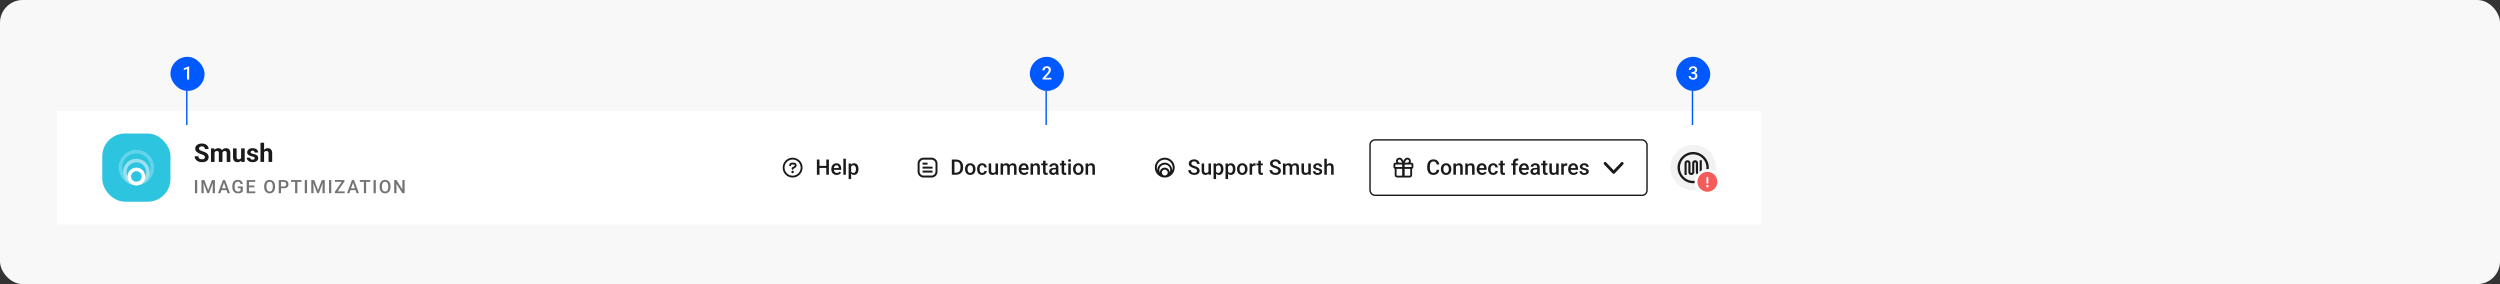 <svg width="1760" height="200" viewBox="0 0 1760 200" fill="none" xmlns="http://www.w3.org/2000/svg">
<rect x="0" y="0" width="1760" height="200" fill="#333333" stroke="none"/>
<rect width="1760" height="200" rx="16" fill="#F8F8F8"/>
<rect width="1200" height="80" transform="translate(40 78)" fill="white"/>
<rect x="72" y="94" width="48" height="48" rx="16" fill="#2DC4E0"/>
<path d="M96 108C97.978 108 99.911 108.587 101.556 109.685C103.2 110.784 104.482 112.346 105.239 114.173C105.996 116 106.194 118.011 105.808 119.951C105.422 121.891 104.47 123.673 103.071 125.071C101.673 126.47 99.891 127.422 97.951 127.808C96.011 128.194 94.001 127.996 92.173 127.239C90.346 126.482 88.784 125.2 87.685 123.556C86.587 121.911 86 119.978 86 118C86 115.348 87.054 112.804 88.929 110.929C90.804 109.054 93.348 108 96 108ZM96 105.5C93.528 105.5 91.111 106.233 89.055 107.607C87 108.98 85.398 110.932 84.451 113.216C83.505 115.501 83.258 118.014 83.74 120.439C84.222 122.863 85.413 125.091 87.161 126.839C88.909 128.587 91.137 129.778 93.561 130.26C95.986 130.742 98.499 130.495 100.784 129.549C103.068 128.602 105.02 127 106.393 124.945C107.767 122.889 108.5 120.472 108.5 118C108.5 114.685 107.183 111.505 104.839 109.161C102.495 106.817 99.315 105.5 96 105.5Z" fill="white" fill-opacity="0.25"/>
<path d="M96 114.25C97.36 114.25 98.689 114.653 99.82 115.409C100.95 116.164 101.831 117.238 102.352 118.494C102.872 119.75 103.008 121.133 102.743 122.466C102.478 123.8 101.823 125.025 100.861 125.986C99.9 126.948 98.675 127.603 97.341 127.868C96.008 128.133 94.625 127.997 93.369 127.477C92.113 126.956 91.039 126.075 90.284 124.945C89.528 123.814 89.125 122.485 89.125 121.125C89.128 119.303 89.854 117.556 91.142 116.267C92.431 114.979 94.178 114.253 96 114.25ZM96 111.75C94.146 111.75 92.333 112.3 90.791 113.33C89.25 114.36 88.048 115.824 87.339 117.537C86.629 119.25 86.443 121.135 86.805 122.954C87.167 124.773 88.06 126.443 89.371 127.754C90.682 129.065 92.352 129.958 94.171 130.32C95.99 130.682 97.875 130.496 99.588 129.786C101.301 129.077 102.765 127.875 103.795 126.334C104.825 124.792 105.375 122.979 105.375 121.125C105.375 118.639 104.387 116.254 102.629 114.496C100.871 112.738 98.486 111.75 96 111.75Z" fill="#99E1EE"/>
<path d="M96 120.5C96.742 120.5 97.467 120.72 98.083 121.132C98.7 121.544 99.181 122.13 99.465 122.815C99.748 123.5 99.823 124.254 99.678 124.982C99.533 125.709 99.176 126.377 98.652 126.902C98.127 127.426 97.459 127.783 96.732 127.928C96.004 128.073 95.25 127.998 94.565 127.715C93.88 127.431 93.294 126.95 92.882 126.333C92.47 125.717 92.25 124.992 92.25 124.25C92.25 123.255 92.645 122.302 93.348 121.598C94.052 120.895 95.005 120.5 96 120.5ZM96 118C94.764 118 93.555 118.367 92.528 119.053C91.5 119.74 90.699 120.716 90.226 121.858C89.753 123 89.629 124.257 89.87 125.469C90.111 126.682 90.707 127.795 91.581 128.669C92.455 129.543 93.568 130.139 94.781 130.38C95.993 130.621 97.25 130.497 98.392 130.024C99.534 129.551 100.51 128.75 101.197 127.722C101.883 126.695 102.25 125.486 102.25 124.25C102.25 122.592 101.592 121.003 100.419 119.831C99.247 118.658 97.658 118 96 118Z" fill="white"/>
<path d="M144.25 110.651C144.25 110.423 144.215 110.218 144.145 110.036C144.08 109.849 143.957 109.679 143.775 109.526C143.594 109.368 143.339 109.213 143.011 109.061C142.683 108.908 142.258 108.75 141.736 108.586C141.156 108.398 140.605 108.188 140.084 107.953C139.568 107.719 139.111 107.446 138.713 107.136C138.32 106.819 138.01 106.453 137.781 106.037C137.559 105.621 137.447 105.138 137.447 104.587C137.447 104.054 137.564 103.57 137.799 103.137C138.033 102.697 138.361 102.322 138.783 102.012C139.205 101.695 139.703 101.452 140.277 101.282C140.857 101.112 141.493 101.027 142.185 101.027C143.128 101.027 143.951 101.197 144.654 101.537C145.357 101.877 145.902 102.343 146.289 102.935C146.682 103.526 146.878 104.203 146.878 104.965H144.259C144.259 104.59 144.18 104.262 144.021 103.98C143.869 103.693 143.635 103.468 143.318 103.304C143.008 103.14 142.615 103.058 142.141 103.058C141.684 103.058 141.303 103.128 140.998 103.269C140.693 103.403 140.465 103.588 140.312 103.822C140.16 104.051 140.084 104.309 140.084 104.596C140.084 104.812 140.137 105.009 140.242 105.185C140.354 105.36 140.518 105.524 140.734 105.677C140.951 105.829 141.218 105.973 141.534 106.107C141.851 106.242 142.217 106.374 142.633 106.503C143.33 106.714 143.942 106.951 144.47 107.215C145.003 107.479 145.448 107.774 145.806 108.103C146.163 108.431 146.433 108.803 146.614 109.219C146.796 109.635 146.887 110.106 146.887 110.634C146.887 111.19 146.778 111.688 146.562 112.128C146.345 112.567 146.031 112.939 145.621 113.244C145.211 113.549 144.722 113.78 144.153 113.938C143.585 114.097 142.949 114.176 142.246 114.176C141.613 114.176 140.989 114.094 140.374 113.93C139.759 113.76 139.199 113.505 138.695 113.165C138.197 112.825 137.799 112.392 137.5 111.864C137.201 111.337 137.052 110.713 137.052 109.992H139.697C139.697 110.391 139.759 110.728 139.882 111.003C140.005 111.278 140.178 111.501 140.4 111.671C140.629 111.841 140.898 111.964 141.209 112.04C141.525 112.116 141.871 112.154 142.246 112.154C142.703 112.154 143.078 112.09 143.371 111.961C143.67 111.832 143.89 111.653 144.03 111.425C144.177 111.196 144.25 110.938 144.25 110.651ZM151.053 106.459V114H148.513V104.49H150.895L151.053 106.459ZM150.701 108.911H149.998C149.998 108.249 150.077 107.64 150.235 107.083C150.399 106.521 150.637 106.034 150.947 105.624C151.264 105.208 151.653 104.886 152.116 104.657C152.579 104.429 153.115 104.314 153.725 104.314C154.146 104.314 154.533 104.379 154.885 104.508C155.236 104.631 155.538 104.827 155.79 105.097C156.048 105.36 156.247 105.706 156.388 106.134C156.528 106.556 156.599 107.062 156.599 107.654V114H154.067V107.936C154.067 107.502 154.009 107.168 153.892 106.934C153.774 106.699 153.607 106.535 153.391 106.441C153.18 106.348 152.925 106.301 152.626 106.301C152.298 106.301 152.011 106.368 151.765 106.503C151.524 106.638 151.325 106.825 151.167 107.065C151.009 107.3 150.892 107.575 150.815 107.892C150.739 108.208 150.701 108.548 150.701 108.911ZM156.361 108.621L155.456 108.735C155.456 108.114 155.532 107.537 155.685 107.004C155.843 106.471 156.074 106.002 156.379 105.598C156.689 105.193 157.073 104.88 157.53 104.657C157.987 104.429 158.515 104.314 159.112 104.314C159.569 104.314 159.985 104.382 160.36 104.517C160.735 104.646 161.055 104.854 161.318 105.141C161.588 105.422 161.793 105.791 161.934 106.248C162.08 106.705 162.153 107.265 162.153 107.927V114H159.613V107.927C159.613 107.487 159.555 107.153 159.438 106.925C159.326 106.69 159.162 106.529 158.945 106.441C158.734 106.348 158.482 106.301 158.189 106.301C157.885 106.301 157.618 106.362 157.39 106.485C157.161 106.603 156.971 106.767 156.818 106.978C156.666 107.188 156.552 107.435 156.476 107.716C156.399 107.991 156.361 108.293 156.361 108.621ZM169.738 111.724V104.49H172.27V114H169.888L169.738 111.724ZM170.02 109.772L170.767 109.755C170.767 110.388 170.693 110.977 170.547 111.521C170.4 112.061 170.181 112.529 169.888 112.928C169.595 113.32 169.226 113.628 168.78 113.851C168.335 114.067 167.811 114.176 167.207 114.176C166.744 114.176 166.316 114.111 165.924 113.982C165.537 113.848 165.203 113.64 164.922 113.358C164.646 113.071 164.43 112.705 164.271 112.26C164.119 111.809 164.043 111.267 164.043 110.634V104.49H166.574V110.651C166.574 110.933 166.606 111.17 166.671 111.363C166.741 111.557 166.838 111.715 166.961 111.838C167.084 111.961 167.228 112.049 167.392 112.102C167.562 112.154 167.749 112.181 167.954 112.181C168.476 112.181 168.886 112.075 169.185 111.864C169.489 111.653 169.703 111.366 169.826 111.003C169.955 110.634 170.02 110.224 170.02 109.772ZM179.345 111.372C179.345 111.19 179.292 111.026 179.187 110.88C179.081 110.733 178.885 110.599 178.598 110.476C178.316 110.347 177.909 110.229 177.376 110.124C176.896 110.019 176.447 109.887 176.031 109.729C175.621 109.564 175.264 109.368 174.959 109.14C174.66 108.911 174.426 108.642 174.256 108.331C174.086 108.015 174.001 107.654 174.001 107.25C174.001 106.852 174.086 106.477 174.256 106.125C174.432 105.773 174.681 105.463 175.003 105.193C175.331 104.918 175.729 104.704 176.198 104.552C176.673 104.394 177.206 104.314 177.798 104.314C178.624 104.314 179.333 104.446 179.925 104.71C180.522 104.974 180.979 105.337 181.296 105.8C181.618 106.257 181.779 106.778 181.779 107.364H179.248C179.248 107.118 179.195 106.898 179.09 106.705C178.99 106.506 178.832 106.351 178.615 106.239C178.404 106.122 178.129 106.063 177.789 106.063C177.508 106.063 177.265 106.113 177.06 106.213C176.854 106.307 176.696 106.436 176.585 106.6C176.479 106.758 176.427 106.934 176.427 107.127C176.427 107.273 176.456 107.405 176.515 107.522C176.579 107.634 176.682 107.736 176.822 107.83C176.963 107.924 177.145 108.012 177.367 108.094C177.596 108.17 177.877 108.24 178.211 108.305C178.896 108.445 179.509 108.63 180.048 108.858C180.587 109.081 181.015 109.386 181.331 109.772C181.647 110.153 181.806 110.654 181.806 111.275C181.806 111.697 181.712 112.084 181.524 112.436C181.337 112.787 181.067 113.095 180.716 113.358C180.364 113.616 179.942 113.818 179.45 113.965C178.964 114.105 178.416 114.176 177.807 114.176C176.922 114.176 176.172 114.018 175.557 113.701C174.947 113.385 174.484 112.983 174.168 112.497C173.857 112.005 173.702 111.501 173.702 110.985H176.102C176.113 111.331 176.201 111.609 176.365 111.82C176.535 112.031 176.749 112.184 177.007 112.277C177.271 112.371 177.555 112.418 177.859 112.418C178.188 112.418 178.46 112.374 178.677 112.286C178.894 112.192 179.058 112.069 179.169 111.917C179.286 111.759 179.345 111.577 179.345 111.372ZM185.919 100.5V114H183.388V100.5H185.919ZM185.559 108.911H184.864C184.87 108.249 184.958 107.64 185.128 107.083C185.298 106.521 185.541 106.034 185.857 105.624C186.174 105.208 186.552 104.886 186.991 104.657C187.437 104.429 187.929 104.314 188.468 104.314C188.937 104.314 189.361 104.382 189.742 104.517C190.129 104.646 190.46 104.856 190.735 105.149C191.017 105.437 191.233 105.814 191.386 106.283C191.538 106.752 191.614 107.32 191.614 107.988V114H189.065V107.971C189.065 107.549 189.004 107.218 188.881 106.978C188.764 106.731 188.591 106.559 188.362 106.459C188.14 106.354 187.864 106.301 187.536 106.301C187.173 106.301 186.862 106.368 186.604 106.503C186.353 106.638 186.15 106.825 185.998 107.065C185.846 107.3 185.734 107.575 185.664 107.892C185.594 108.208 185.559 108.548 185.559 108.911Z" fill="#1A1A1A"/>
<path d="M138.833 126.758V136H137.24V126.758H138.833ZM142.461 126.758H143.883L146.555 133.886L149.221 126.758H150.643L147.114 136H145.984L142.461 126.758ZM141.813 126.758H143.166L143.4 132.928V136H141.813V126.758ZM149.938 126.758H151.297V136H149.704V132.928L149.938 126.758ZM157.902 127.989L155.141 136H153.471L156.95 126.758H158.016L157.902 127.989ZM160.212 136L157.445 127.989L157.324 126.758H158.397L161.888 136H160.212ZM160.079 132.572V133.835H155.052V132.572H160.079ZM170.918 131.277V134.807C170.787 134.98 170.582 135.171 170.302 135.378C170.027 135.581 169.661 135.757 169.204 135.905C168.747 136.053 168.178 136.127 167.497 136.127C166.917 136.127 166.386 136.03 165.903 135.835C165.421 135.636 165.004 135.346 164.653 134.965C164.306 134.584 164.037 134.121 163.847 133.575C163.656 133.025 163.561 132.399 163.561 131.696V131.055C163.561 130.357 163.648 129.735 163.821 129.189C163.999 128.639 164.253 128.173 164.583 127.792C164.913 127.412 165.311 127.124 165.776 126.929C166.246 126.73 166.777 126.631 167.37 126.631C168.127 126.631 168.753 126.758 169.249 127.012C169.748 127.261 170.133 127.608 170.404 128.053C170.675 128.497 170.846 129.005 170.918 129.576H169.356C169.306 129.255 169.206 128.967 169.058 128.713C168.914 128.459 168.707 128.26 168.436 128.116C168.169 127.968 167.822 127.894 167.395 127.894C167.027 127.894 166.703 127.964 166.424 128.104C166.145 128.243 165.912 128.448 165.726 128.719C165.544 128.99 165.406 129.32 165.313 129.709C165.22 130.099 165.173 130.543 165.173 131.042V131.696C165.173 132.204 165.226 132.655 165.332 133.048C165.442 133.442 165.599 133.774 165.802 134.045C166.009 134.316 166.261 134.521 166.557 134.661C166.853 134.796 167.188 134.864 167.56 134.864C167.924 134.864 168.222 134.834 168.455 134.775C168.688 134.711 168.872 134.637 169.007 134.553C169.147 134.464 169.255 134.379 169.331 134.299V132.464H167.408V131.277H170.918ZM179.732 134.737V136H174.825V134.737H179.732ZM175.276 126.758V136H173.683V126.758H175.276ZM179.091 130.617V131.861H174.825V130.617H179.091ZM179.7 126.758V128.027H174.825V126.758H179.7ZM193.64 131.125V131.633C193.64 132.331 193.549 132.957 193.367 133.512C193.185 134.066 192.925 134.538 192.586 134.927C192.252 135.317 191.85 135.615 191.38 135.822C190.911 136.025 190.39 136.127 189.819 136.127C189.252 136.127 188.733 136.025 188.264 135.822C187.798 135.615 187.394 135.317 187.051 134.927C186.708 134.538 186.442 134.066 186.251 133.512C186.065 132.957 185.972 132.331 185.972 131.633V131.125C185.972 130.427 186.065 129.803 186.251 129.252C186.438 128.698 186.7 128.226 187.039 127.837C187.381 127.443 187.785 127.145 188.251 126.942C188.721 126.735 189.239 126.631 189.806 126.631C190.377 126.631 190.898 126.735 191.368 126.942C191.837 127.145 192.242 127.443 192.58 127.837C192.919 128.226 193.179 128.698 193.361 129.252C193.547 129.803 193.64 130.427 193.64 131.125ZM192.047 131.633V131.112C192.047 130.596 191.996 130.141 191.895 129.748C191.797 129.35 191.651 129.018 191.457 128.751C191.266 128.48 191.031 128.277 190.752 128.142C190.473 128.002 190.157 127.932 189.806 127.932C189.455 127.932 189.142 128.002 188.867 128.142C188.592 128.277 188.357 128.48 188.162 128.751C187.972 129.018 187.826 129.35 187.724 129.748C187.623 130.141 187.572 130.596 187.572 131.112V131.633C187.572 132.149 187.623 132.606 187.724 133.004C187.826 133.402 187.974 133.738 188.168 134.013C188.367 134.284 188.604 134.489 188.879 134.629C189.154 134.764 189.468 134.832 189.819 134.832C190.174 134.832 190.49 134.764 190.765 134.629C191.04 134.489 191.272 134.284 191.463 134.013C191.653 133.738 191.797 133.402 191.895 133.004C191.996 132.606 192.047 132.149 192.047 131.633ZM199.744 132.553H197.338V131.29H199.744C200.163 131.29 200.501 131.222 200.759 131.087C201.017 130.951 201.206 130.765 201.324 130.528C201.447 130.287 201.508 130.012 201.508 129.703C201.508 129.411 201.447 129.138 201.324 128.884C201.206 128.626 201.017 128.419 200.759 128.262C200.501 128.106 200.163 128.027 199.744 128.027H197.827V136H196.233V126.758H199.744C200.459 126.758 201.066 126.885 201.565 127.139C202.069 127.388 202.452 127.735 202.714 128.18C202.977 128.62 203.108 129.123 203.108 129.69C203.108 130.287 202.977 130.799 202.714 131.227C202.452 131.654 202.069 131.982 201.565 132.21C201.066 132.439 200.459 132.553 199.744 132.553ZM209.338 126.758V136H207.758V126.758H209.338ZM212.239 126.758V128.027H204.882V126.758H212.239ZM216.159 126.758V136H214.566V126.758H216.159ZM219.787 126.758H221.209L223.881 133.886L226.547 126.758H227.969L224.44 136H223.31L219.787 126.758ZM219.14 126.758H220.492L220.727 132.928V136H219.14V126.758ZM227.265 126.758H228.623V136H227.03V132.928L227.265 126.758ZM233.216 126.758V136H231.623V126.758H233.216ZM242.658 134.737V136H236.241V134.737H242.658ZM242.512 127.742L236.831 136H235.765V134.991L241.465 126.758H242.512V127.742ZM241.922 126.758V128.027H235.803V126.758H241.922ZM248.73 127.989L245.969 136H244.299L247.778 126.758H248.844L248.73 127.989ZM251.041 136L248.273 127.989L248.152 126.758H249.225L252.716 136H251.041ZM250.907 132.572V133.835H245.88V132.572H250.907ZM257.753 126.758V136H256.173V126.758H257.753ZM260.654 126.758V128.027H253.297V126.758H260.654ZM264.574 126.758V136H262.981V126.758H264.574ZM274.924 131.125V131.633C274.924 132.331 274.833 132.957 274.651 133.512C274.469 134.066 274.209 134.538 273.871 134.927C273.536 135.317 273.134 135.615 272.665 135.822C272.195 136.025 271.674 136.127 271.103 136.127C270.536 136.127 270.018 136.025 269.548 135.822C269.082 135.615 268.678 135.317 268.335 134.927C267.993 134.538 267.726 134.066 267.536 133.512C267.349 132.957 267.256 132.331 267.256 131.633V131.125C267.256 130.427 267.349 129.803 267.536 129.252C267.722 128.698 267.984 128.226 268.323 127.837C268.666 127.443 269.07 127.145 269.535 126.942C270.005 126.735 270.523 126.631 271.09 126.631C271.662 126.631 272.182 126.735 272.652 126.942C273.122 127.145 273.526 127.443 273.864 127.837C274.203 128.226 274.463 128.698 274.645 129.252C274.831 129.803 274.924 130.427 274.924 131.125ZM273.331 131.633V131.112C273.331 130.596 273.28 130.141 273.179 129.748C273.081 129.35 272.935 129.018 272.741 128.751C272.55 128.48 272.315 128.277 272.036 128.142C271.757 128.002 271.442 127.932 271.09 127.932C270.739 127.932 270.426 128.002 270.151 128.142C269.876 128.277 269.641 128.48 269.446 128.751C269.256 129.018 269.11 129.35 269.008 129.748C268.907 130.141 268.856 130.596 268.856 131.112V131.633C268.856 132.149 268.907 132.606 269.008 133.004C269.11 133.402 269.258 133.738 269.453 134.013C269.652 134.284 269.889 134.489 270.164 134.629C270.439 134.764 270.752 134.832 271.103 134.832C271.458 134.832 271.774 134.764 272.049 134.629C272.324 134.489 272.557 134.284 272.747 134.013C272.938 133.738 273.081 133.402 273.179 133.004C273.28 132.606 273.331 132.149 273.331 131.633ZM284.849 126.758V136H283.256L279.111 129.379V136H277.518V126.758H279.111L283.269 133.391V126.758H284.849Z" fill="#737373"/>
<path d="M558 111C554.134 111 551 114.134 551 118C551 121.866 554.134 125 558 125C561.866 125 565 121.866 565 118C565 114.134 561.866 111 558 111ZM558 123.688C554.864 123.688 552.312 121.136 552.312 118C552.312 114.864 554.864 112.312 558 112.312C561.136 112.312 563.688 114.864 563.688 118C563.688 121.136 561.136 123.688 558 123.688ZM558 120.188C557.508 120.188 557.125 120.57 557.125 121.062C557.125 121.555 557.483 121.938 558 121.938C558.468 121.938 558.875 121.555 558.875 121.062C558.875 120.57 558.468 120.188 558 120.188ZM558.905 114.5H557.508C556.441 114.5 555.594 115.348 555.594 116.414C555.594 116.77 555.895 117.07 556.25 117.07C556.605 117.07 556.906 116.77 556.906 116.414C556.906 116.086 557.155 115.812 557.483 115.812H558.88C559.233 115.812 559.531 116.086 559.531 116.414C559.531 116.633 559.422 116.8 559.23 116.909L557.672 117.863C557.453 118 557.344 118.219 557.344 118.438V118.875C557.344 119.23 557.645 119.531 558 119.531C558.355 119.531 558.656 119.23 558.656 118.875V118.82L559.889 118.055C560.464 117.699 560.819 117.07 560.819 116.414C560.844 115.348 559.996 114.5 558.905 114.5Z" fill="#1A1A1A"/>
<path d="M582.13 116.789V118.247H576.468V116.789H582.13ZM576.922 112.336V123H575.084V112.336H576.922ZM583.543 112.336V123H581.712V112.336H583.543ZM589.051 123.146C588.465 123.146 587.936 123.051 587.462 122.861C586.993 122.666 586.593 122.395 586.261 122.048C585.934 121.701 585.682 121.293 585.506 120.825C585.331 120.356 585.243 119.851 585.243 119.309V119.016C585.243 118.396 585.333 117.834 585.514 117.331C585.694 116.828 585.946 116.398 586.268 116.042C586.59 115.681 586.971 115.405 587.411 115.214C587.85 115.024 588.326 114.929 588.839 114.929C589.405 114.929 589.901 115.024 590.326 115.214C590.75 115.405 591.102 115.673 591.38 116.02C591.664 116.362 591.874 116.77 592.01 117.243C592.152 117.717 592.223 118.239 592.223 118.811V119.565H586.1V118.298H590.479V118.159C590.47 117.841 590.406 117.543 590.289 117.265C590.177 116.987 590.003 116.762 589.769 116.591C589.535 116.42 589.222 116.335 588.832 116.335C588.539 116.335 588.277 116.398 588.048 116.525C587.823 116.647 587.635 116.826 587.484 117.06C587.333 117.294 587.215 117.578 587.132 117.91C587.054 118.237 587.015 118.605 587.015 119.016V119.309C587.015 119.655 587.062 119.978 587.154 120.275C587.252 120.568 587.394 120.825 587.579 121.044C587.765 121.264 587.989 121.438 588.253 121.564C588.517 121.687 588.817 121.748 589.154 121.748C589.579 121.748 589.957 121.662 590.289 121.491C590.621 121.32 590.909 121.079 591.153 120.766L592.083 121.667C591.913 121.916 591.69 122.155 591.417 122.385C591.144 122.609 590.809 122.792 590.414 122.934C590.023 123.076 589.569 123.146 589.051 123.146ZM595.489 111.75V123H593.717V111.75H595.489ZM599.195 116.599V126.047H597.43V115.075H599.056L599.195 116.599ZM604.359 118.964V119.118C604.359 119.694 604.291 120.229 604.154 120.722C604.022 121.21 603.824 121.638 603.561 122.004C603.302 122.365 602.982 122.646 602.601 122.846C602.22 123.046 601.781 123.146 601.283 123.146C600.79 123.146 600.357 123.056 599.986 122.875C599.62 122.69 599.31 122.429 599.056 122.092C598.802 121.755 598.597 121.359 598.441 120.905C598.29 120.446 598.182 119.943 598.119 119.396V118.803C598.182 118.222 598.29 117.695 598.441 117.221C598.597 116.748 598.802 116.34 599.056 115.998C599.31 115.656 599.62 115.393 599.986 115.207C600.353 115.021 600.78 114.929 601.268 114.929C601.766 114.929 602.208 115.026 602.594 115.222C602.979 115.412 603.304 115.686 603.568 116.042C603.832 116.394 604.029 116.818 604.161 117.316C604.293 117.81 604.359 118.359 604.359 118.964ZM602.594 119.118V118.964C602.594 118.598 602.56 118.259 602.491 117.946C602.423 117.629 602.315 117.351 602.169 117.111C602.022 116.872 601.834 116.687 601.605 116.555C601.38 116.418 601.109 116.35 600.792 116.35C600.479 116.35 600.211 116.403 599.986 116.511C599.762 116.613 599.574 116.757 599.422 116.943C599.271 117.128 599.154 117.346 599.071 117.595C598.988 117.839 598.929 118.105 598.895 118.393V119.814C598.954 120.166 599.054 120.488 599.195 120.781C599.337 121.074 599.537 121.308 599.796 121.484C600.06 121.655 600.396 121.74 600.807 121.74C601.124 121.74 601.395 121.672 601.62 121.535C601.844 121.398 602.027 121.21 602.169 120.971C602.315 120.727 602.423 120.446 602.491 120.129C602.56 119.812 602.594 119.475 602.594 119.118Z" fill="#1A1A1A"/>
<path d="M653 114.5H649.5V115.9H653V114.5ZM649.5 118.7V117.3H656.5V118.7H649.5ZM649.5 121.5V120.1H656.5V121.5H649.5Z" fill="#1A1A1A"/>
<path d="M655.8 112.4C657.346 112.4 658.6 113.654 658.6 115.2V120.8C658.6 122.346 657.346 123.6 655.8 123.6H650.2C648.654 123.6 647.4 122.346 647.4 120.8V115.2C647.4 113.654 648.654 112.4 650.2 112.4H655.8ZM650.2 111C647.88 111 646 112.88 646 115.2V120.8C646 123.12 647.88 125 650.2 125H655.8C658.12 125 660 123.12 660 120.8V115.2C660 112.88 658.12 111 655.8 111H650.2Z" fill="#1A1A1A"/>
<path d="M673.182 123H670.904L670.919 121.542H673.182C673.841 121.542 674.393 121.398 674.837 121.11C675.287 120.822 675.624 120.41 675.848 119.873C676.078 119.335 676.192 118.696 676.192 117.954V117.375C676.192 116.799 676.126 116.289 675.995 115.844C675.868 115.4 675.677 115.026 675.423 114.724C675.174 114.421 674.867 114.191 674.5 114.035C674.139 113.879 673.722 113.801 673.248 113.801H670.86V112.336H673.248C673.956 112.336 674.603 112.456 675.189 112.695C675.775 112.929 676.28 113.269 676.705 113.713C677.135 114.157 677.464 114.689 677.694 115.31C677.923 115.93 678.038 116.623 678.038 117.39V117.954C678.038 118.72 677.923 119.414 677.694 120.034C677.464 120.654 677.135 121.186 676.705 121.63C676.275 122.07 675.763 122.409 675.167 122.648C674.576 122.883 673.915 123 673.182 123ZM671.922 112.336V123H670.084V112.336H671.922ZM679.371 119.125V118.957C679.371 118.386 679.454 117.856 679.62 117.368C679.786 116.875 680.025 116.447 680.338 116.086C680.655 115.72 681.041 115.437 681.495 115.236C681.954 115.031 682.472 114.929 683.048 114.929C683.629 114.929 684.146 115.031 684.601 115.236C685.06 115.437 685.448 115.72 685.765 116.086C686.083 116.447 686.324 116.875 686.49 117.368C686.656 117.856 686.739 118.386 686.739 118.957V119.125C686.739 119.697 686.656 120.227 686.49 120.715C686.324 121.203 686.083 121.63 685.765 121.997C685.448 122.358 685.062 122.641 684.608 122.846C684.154 123.046 683.639 123.146 683.062 123.146C682.481 123.146 681.961 123.046 681.502 122.846C681.048 122.641 680.663 122.358 680.345 121.997C680.028 121.63 679.786 121.203 679.62 120.715C679.454 120.227 679.371 119.697 679.371 119.125ZM681.136 118.957V119.125C681.136 119.482 681.173 119.819 681.246 120.136C681.319 120.454 681.434 120.732 681.59 120.971C681.747 121.21 681.947 121.398 682.191 121.535C682.435 121.672 682.726 121.74 683.062 121.74C683.39 121.74 683.673 121.672 683.912 121.535C684.156 121.398 684.356 121.21 684.513 120.971C684.669 120.732 684.784 120.454 684.857 120.136C684.935 119.819 684.974 119.482 684.974 119.125V118.957C684.974 118.605 684.935 118.273 684.857 117.961C684.784 117.644 684.667 117.363 684.505 117.119C684.349 116.875 684.149 116.684 683.905 116.547C683.666 116.406 683.38 116.335 683.048 116.335C682.716 116.335 682.428 116.406 682.184 116.547C681.944 116.684 681.747 116.875 681.59 117.119C681.434 117.363 681.319 117.644 681.246 117.961C681.173 118.273 681.136 118.605 681.136 118.957ZM691.456 121.74C691.744 121.74 692.003 121.684 692.232 121.572C692.467 121.455 692.655 121.293 692.796 121.088C692.943 120.883 693.023 120.646 693.038 120.378H694.701C694.691 120.891 694.54 121.357 694.247 121.777C693.954 122.197 693.565 122.531 693.082 122.78C692.599 123.024 692.064 123.146 691.478 123.146C690.873 123.146 690.345 123.044 689.896 122.839C689.447 122.629 689.073 122.341 688.775 121.975C688.478 121.608 688.253 121.186 688.102 120.708C687.955 120.229 687.882 119.716 687.882 119.169V118.913C687.882 118.366 687.955 117.854 688.102 117.375C688.253 116.892 688.478 116.467 688.775 116.101C689.073 115.734 689.447 115.449 689.896 115.244C690.345 115.034 690.87 114.929 691.471 114.929C692.105 114.929 692.662 115.056 693.141 115.31C693.619 115.559 693.995 115.908 694.269 116.357C694.547 116.801 694.691 117.319 694.701 117.91H693.038C693.023 117.617 692.95 117.353 692.818 117.119C692.691 116.879 692.511 116.689 692.276 116.547C692.047 116.406 691.771 116.335 691.449 116.335C691.092 116.335 690.797 116.408 690.562 116.555C690.328 116.696 690.145 116.892 690.013 117.141C689.881 117.385 689.786 117.661 689.728 117.968C689.674 118.271 689.647 118.586 689.647 118.913V119.169C689.647 119.497 689.674 119.814 689.728 120.122C689.781 120.429 689.874 120.705 690.006 120.949C690.143 121.188 690.328 121.381 690.562 121.528C690.797 121.669 691.095 121.74 691.456 121.74ZM700.824 121.132V115.075H702.596V123H700.926L700.824 121.132ZM701.073 119.484L701.666 119.47C701.666 120.002 701.607 120.493 701.49 120.942C701.373 121.386 701.192 121.774 700.948 122.106C700.704 122.434 700.392 122.69 700.011 122.875C699.63 123.056 699.173 123.146 698.641 123.146C698.255 123.146 697.901 123.09 697.579 122.978C697.257 122.866 696.979 122.692 696.744 122.458C696.515 122.224 696.336 121.918 696.209 121.542C696.083 121.167 696.019 120.717 696.019 120.195V115.075H697.784V120.209C697.784 120.498 697.818 120.739 697.887 120.935C697.955 121.125 698.048 121.279 698.165 121.396C698.282 121.513 698.419 121.596 698.575 121.645C698.731 121.694 698.897 121.718 699.073 121.718C699.576 121.718 699.972 121.621 700.26 121.425C700.553 121.225 700.76 120.957 700.882 120.62C701.009 120.283 701.073 119.904 701.073 119.484ZM706.17 116.687V123H704.405V115.075H706.068L706.17 116.687ZM705.885 118.745L705.284 118.737C705.284 118.19 705.353 117.685 705.489 117.221C705.626 116.757 705.826 116.354 706.09 116.013C706.354 115.666 706.681 115.4 707.071 115.214C707.467 115.024 707.923 114.929 708.441 114.929C708.802 114.929 709.132 114.982 709.43 115.09C709.732 115.192 709.994 115.356 710.213 115.581C710.438 115.805 710.609 116.093 710.726 116.445C710.848 116.796 710.909 117.221 710.909 117.719V123H709.144V117.873C709.144 117.487 709.085 117.185 708.968 116.965C708.856 116.745 708.692 116.589 708.478 116.496C708.268 116.398 708.016 116.35 707.723 116.35C707.391 116.35 707.108 116.413 706.874 116.54C706.644 116.667 706.456 116.84 706.31 117.06C706.163 117.28 706.056 117.534 705.987 117.822C705.919 118.11 705.885 118.417 705.885 118.745ZM710.799 118.276L709.972 118.459C709.972 117.98 710.038 117.529 710.169 117.104C710.306 116.674 710.504 116.298 710.763 115.976C711.026 115.649 711.351 115.393 711.737 115.207C712.123 115.021 712.564 114.929 713.062 114.929C713.468 114.929 713.829 114.985 714.146 115.097C714.469 115.205 714.742 115.375 714.967 115.61C715.191 115.844 715.362 116.149 715.479 116.525C715.597 116.896 715.655 117.346 715.655 117.873V123H713.883V117.866C713.883 117.465 713.824 117.155 713.707 116.936C713.595 116.716 713.434 116.564 713.224 116.481C713.014 116.394 712.762 116.35 712.469 116.35C712.196 116.35 711.954 116.401 711.744 116.503C711.539 116.601 711.366 116.74 711.224 116.921C711.083 117.097 710.975 117.299 710.902 117.529C710.833 117.758 710.799 118.007 710.799 118.276ZM720.965 123.146C720.379 123.146 719.85 123.051 719.376 122.861C718.907 122.666 718.507 122.395 718.175 122.048C717.848 121.701 717.596 121.293 717.42 120.825C717.245 120.356 717.157 119.851 717.157 119.309V119.016C717.157 118.396 717.247 117.834 717.428 117.331C717.608 116.828 717.86 116.398 718.182 116.042C718.504 115.681 718.885 115.405 719.325 115.214C719.764 115.024 720.24 114.929 720.753 114.929C721.319 114.929 721.815 115.024 722.24 115.214C722.665 115.405 723.016 115.673 723.294 116.02C723.578 116.362 723.788 116.77 723.924 117.243C724.066 117.717 724.137 118.239 724.137 118.811V119.565H718.014V118.298H722.394V118.159C722.384 117.841 722.32 117.543 722.203 117.265C722.091 116.987 721.917 116.762 721.683 116.591C721.449 116.42 721.136 116.335 720.746 116.335C720.453 116.335 720.191 116.398 719.962 116.525C719.737 116.647 719.549 116.826 719.398 117.06C719.247 117.294 719.129 117.578 719.046 117.91C718.968 118.237 718.929 118.605 718.929 119.016V119.309C718.929 119.655 718.976 119.978 719.068 120.275C719.166 120.568 719.308 120.825 719.493 121.044C719.679 121.264 719.903 121.438 720.167 121.564C720.431 121.687 720.731 121.748 721.068 121.748C721.493 121.748 721.871 121.662 722.203 121.491C722.535 121.32 722.823 121.079 723.067 120.766L723.998 121.667C723.827 121.916 723.604 122.155 723.331 122.385C723.058 122.609 722.723 122.792 722.328 122.934C721.937 123.076 721.483 123.146 720.965 123.146ZM727.264 116.767V123H725.499V115.075H727.162L727.264 116.767ZM726.949 118.745L726.378 118.737C726.383 118.176 726.461 117.661 726.612 117.192C726.769 116.723 726.983 116.32 727.257 115.983C727.535 115.646 727.867 115.388 728.253 115.207C728.639 115.021 729.068 114.929 729.542 114.929C729.923 114.929 730.267 114.982 730.575 115.09C730.887 115.192 731.153 115.361 731.373 115.595C731.598 115.83 731.769 116.135 731.886 116.511C732.003 116.882 732.062 117.338 732.062 117.88V123H730.289V117.873C730.289 117.492 730.233 117.192 730.121 116.972C730.013 116.748 729.854 116.589 729.645 116.496C729.439 116.398 729.183 116.35 728.875 116.35C728.573 116.35 728.302 116.413 728.062 116.54C727.823 116.667 727.621 116.84 727.455 117.06C727.293 117.28 727.169 117.534 727.081 117.822C726.993 118.11 726.949 118.417 726.949 118.745ZM737.496 115.075V116.364H733.028V115.075H737.496ZM734.317 113.134H736.083V120.81C736.083 121.054 736.117 121.242 736.185 121.374C736.258 121.501 736.358 121.586 736.485 121.63C736.612 121.674 736.761 121.696 736.932 121.696C737.054 121.696 737.171 121.689 737.284 121.674C737.396 121.66 737.486 121.645 737.555 121.63L737.562 122.978C737.416 123.022 737.245 123.061 737.049 123.095C736.859 123.129 736.639 123.146 736.39 123.146C735.985 123.146 735.626 123.076 735.313 122.934C735.001 122.788 734.757 122.551 734.581 122.224C734.405 121.896 734.317 121.462 734.317 120.92V113.134ZM743.326 121.411V117.631C743.326 117.348 743.275 117.104 743.172 116.899C743.07 116.694 742.914 116.535 742.704 116.423C742.499 116.311 742.24 116.254 741.927 116.254C741.639 116.254 741.39 116.303 741.18 116.401C740.97 116.499 740.807 116.63 740.689 116.796C740.572 116.962 740.514 117.15 740.514 117.36H738.756C738.756 117.048 738.832 116.745 738.983 116.452C739.134 116.159 739.354 115.898 739.642 115.668C739.93 115.439 740.274 115.258 740.675 115.126C741.075 114.995 741.524 114.929 742.022 114.929C742.618 114.929 743.146 115.029 743.604 115.229C744.068 115.429 744.432 115.732 744.696 116.137C744.964 116.538 745.099 117.041 745.099 117.646V121.169C745.099 121.53 745.123 121.855 745.172 122.143C745.226 122.426 745.301 122.673 745.399 122.883V123H743.59C743.507 122.81 743.441 122.568 743.392 122.275C743.348 121.977 743.326 121.689 743.326 121.411ZM743.583 118.181L743.597 119.272H742.33C742.003 119.272 741.715 119.304 741.466 119.367C741.217 119.426 741.009 119.514 740.843 119.631C740.677 119.748 740.553 119.89 740.47 120.056C740.387 120.222 740.345 120.41 740.345 120.62C740.345 120.83 740.394 121.022 740.492 121.198C740.589 121.369 740.731 121.503 740.917 121.601C741.107 121.699 741.336 121.748 741.605 121.748C741.966 121.748 742.281 121.674 742.55 121.528C742.823 121.376 743.038 121.193 743.194 120.979C743.351 120.759 743.434 120.551 743.443 120.356L744.015 121.14C743.956 121.34 743.856 121.555 743.714 121.784C743.573 122.014 743.387 122.233 743.158 122.443C742.933 122.648 742.662 122.817 742.345 122.949C742.032 123.081 741.671 123.146 741.261 123.146C740.743 123.146 740.282 123.044 739.876 122.839C739.471 122.629 739.154 122.348 738.924 121.997C738.695 121.64 738.58 121.237 738.58 120.788C738.58 120.368 738.658 119.997 738.814 119.675C738.976 119.348 739.21 119.074 739.518 118.854C739.83 118.635 740.211 118.469 740.66 118.356C741.109 118.239 741.622 118.181 742.198 118.181H743.583ZM750.577 115.075V116.364H746.109V115.075H750.577ZM747.398 113.134H749.164V120.81C749.164 121.054 749.198 121.242 749.266 121.374C749.339 121.501 749.439 121.586 749.566 121.63C749.693 121.674 749.842 121.696 750.013 121.696C750.135 121.696 750.252 121.689 750.365 121.674C750.477 121.66 750.567 121.645 750.636 121.63L750.643 122.978C750.497 123.022 750.326 123.061 750.13 123.095C749.94 123.129 749.72 123.146 749.471 123.146C749.066 123.146 748.707 123.076 748.395 122.934C748.082 122.788 747.838 122.551 747.662 122.224C747.486 121.896 747.398 121.462 747.398 120.92V113.134ZM753.829 115.075V123H752.057V115.075H753.829ZM751.939 112.995C751.939 112.727 752.027 112.504 752.203 112.329C752.384 112.148 752.633 112.058 752.95 112.058C753.263 112.058 753.509 112.148 753.69 112.329C753.871 112.504 753.961 112.727 753.961 112.995C753.961 113.259 753.871 113.479 753.69 113.654C753.509 113.83 753.263 113.918 752.95 113.918C752.633 113.918 752.384 113.83 752.203 113.654C752.027 113.479 751.939 113.259 751.939 112.995ZM755.426 119.125V118.957C755.426 118.386 755.509 117.856 755.675 117.368C755.841 116.875 756.08 116.447 756.393 116.086C756.71 115.72 757.096 115.437 757.55 115.236C758.009 115.031 758.526 114.929 759.103 114.929C759.684 114.929 760.201 115.031 760.655 115.236C761.114 115.437 761.502 115.72 761.82 116.086C762.137 116.447 762.379 116.875 762.545 117.368C762.711 117.856 762.794 118.386 762.794 118.957V119.125C762.794 119.697 762.711 120.227 762.545 120.715C762.379 121.203 762.137 121.63 761.82 121.997C761.502 122.358 761.117 122.641 760.663 122.846C760.208 123.046 759.693 123.146 759.117 123.146C758.536 123.146 758.016 123.046 757.557 122.846C757.103 122.641 756.717 122.358 756.4 121.997C756.083 121.63 755.841 121.203 755.675 120.715C755.509 120.227 755.426 119.697 755.426 119.125ZM757.191 118.957V119.125C757.191 119.482 757.228 119.819 757.301 120.136C757.374 120.454 757.489 120.732 757.645 120.971C757.801 121.21 758.001 121.398 758.246 121.535C758.49 121.672 758.78 121.74 759.117 121.74C759.444 121.74 759.728 121.672 759.967 121.535C760.211 121.398 760.411 121.21 760.567 120.971C760.724 120.732 760.838 120.454 760.912 120.136C760.99 119.819 761.029 119.482 761.029 119.125V118.957C761.029 118.605 760.99 118.273 760.912 117.961C760.838 117.644 760.721 117.363 760.56 117.119C760.404 116.875 760.204 116.684 759.959 116.547C759.72 116.406 759.435 116.335 759.103 116.335C758.771 116.335 758.482 116.406 758.238 116.547C757.999 116.684 757.801 116.875 757.645 117.119C757.489 117.363 757.374 117.644 757.301 117.961C757.228 118.273 757.191 118.605 757.191 118.957ZM766.024 116.767V123H764.259V115.075H765.921L766.024 116.767ZM765.709 118.745L765.138 118.737C765.143 118.176 765.221 117.661 765.372 117.192C765.528 116.723 765.743 116.32 766.017 115.983C766.295 115.646 766.627 115.388 767.013 115.207C767.398 115.021 767.828 114.929 768.302 114.929C768.683 114.929 769.027 114.982 769.334 115.09C769.647 115.192 769.913 115.361 770.133 115.595C770.357 115.83 770.528 116.135 770.646 116.511C770.763 116.882 770.821 117.338 770.821 117.88V123H769.049V117.873C769.049 117.492 768.993 117.192 768.88 116.972C768.773 116.748 768.614 116.589 768.404 116.496C768.199 116.398 767.943 116.35 767.635 116.35C767.333 116.35 767.062 116.413 766.822 116.54C766.583 116.667 766.38 116.84 766.214 117.06C766.053 117.28 765.929 117.534 765.841 117.822C765.753 118.11 765.709 118.417 765.709 118.745Z" fill="#1A1A1A"/>
<path d="M820 111C816.15 111 813 114.15 813 118C813 121.85 816.15 125 820 125C823.85 125 827 121.85 827 118C827 114.15 823.85 111 820 111ZM820 123.6C818.88 123.6 817.9 122.62 817.9 121.5C817.9 120.38 818.88 119.4 820 119.4C821.12 119.4 822.1 120.38 822.1 121.5C822.1 122.62 821.12 123.6 820 123.6ZM823.78 120.52C823.71 120.8 823.64 121.08 823.5 121.36C823.43 120.45 823.08 119.68 822.45 119.05C821.82 118.35 820.91 118 820 118C819.3 118 818.6 118.21 818.04 118.56C817.48 118.91 816.99 119.47 816.78 120.1C816.64 120.52 816.5 120.94 816.5 121.36C816.29 120.87 816.15 120.31 816.15 119.75C816.15 118.7 816.57 117.72 817.27 117.02C817.97 116.32 818.95 115.9 820 115.9C820.77 115.9 821.54 116.11 822.17 116.53C822.8 116.95 823.29 117.58 823.57 118.28C823.85 118.98 823.92 119.75 823.78 120.52ZM825.18 119.96C825.18 119.89 825.18 119.82 825.18 119.75C825.18 118.35 824.62 117.02 823.64 116.04C822.66 115.06 821.4 114.5 820 114.5C818.95 114.5 817.97 114.78 817.06 115.41C816.22 115.97 815.52 116.81 815.1 117.79C814.82 118.49 814.68 119.26 814.68 120.03C814.54 119.33 814.4 118.7 814.4 118C814.4 116.53 814.96 115.06 816.01 114.01C817.06 112.96 818.53 112.4 820 112.4C821.12 112.4 822.17 112.75 823.08 113.31C823.99 113.94 824.69 114.78 825.11 115.83C825.6 116.88 825.74 118 825.46 119.12C825.39 119.4 825.32 119.68 825.18 119.96Z" fill="#1A1A1A"/>
<path d="M842.694 120.253C842.694 120.034 842.66 119.838 842.592 119.667C842.528 119.497 842.414 119.34 842.248 119.199C842.082 119.057 841.847 118.92 841.544 118.789C841.247 118.652 840.866 118.513 840.402 118.371C839.894 118.215 839.425 118.042 838.996 117.851C838.571 117.656 838.2 117.431 837.882 117.177C837.565 116.918 837.318 116.623 837.143 116.291C836.967 115.954 836.879 115.566 836.879 115.126C836.879 114.692 836.969 114.296 837.15 113.94C837.335 113.583 837.597 113.276 837.934 113.017C838.275 112.753 838.678 112.551 839.142 112.409C839.606 112.263 840.119 112.189 840.68 112.189C841.471 112.189 842.152 112.336 842.724 112.629C843.3 112.922 843.742 113.315 844.049 113.808C844.362 114.301 844.518 114.846 844.518 115.441H842.694C842.694 115.09 842.619 114.78 842.467 114.511C842.321 114.238 842.096 114.023 841.793 113.867C841.496 113.71 841.117 113.632 840.658 113.632C840.224 113.632 839.862 113.698 839.574 113.83C839.286 113.962 839.071 114.14 838.93 114.365C838.788 114.589 838.717 114.843 838.717 115.126C838.717 115.327 838.764 115.51 838.856 115.676C838.949 115.837 839.091 115.988 839.281 116.13C839.472 116.267 839.711 116.396 839.999 116.518C840.287 116.64 840.626 116.757 841.017 116.87C841.608 117.045 842.123 117.241 842.562 117.456C843.002 117.666 843.368 117.905 843.661 118.173C843.954 118.442 844.174 118.747 844.32 119.089C844.467 119.426 844.54 119.809 844.54 120.239C844.54 120.688 844.45 121.093 844.269 121.455C844.088 121.811 843.83 122.116 843.493 122.37C843.161 122.619 842.76 122.812 842.292 122.949C841.828 123.081 841.31 123.146 840.739 123.146C840.226 123.146 839.721 123.078 839.223 122.941C838.729 122.805 838.28 122.597 837.875 122.319C837.47 122.036 837.147 121.684 836.908 121.264C836.669 120.839 836.549 120.344 836.549 119.777H838.388C838.388 120.124 838.446 120.419 838.563 120.664C838.686 120.908 838.854 121.108 839.069 121.264C839.284 121.416 839.533 121.528 839.816 121.601C840.104 121.674 840.412 121.711 840.739 121.711C841.168 121.711 841.527 121.65 841.815 121.528C842.108 121.406 842.328 121.235 842.475 121.015C842.621 120.795 842.694 120.542 842.694 120.253ZM850.758 121.132V115.075H852.531V123H850.861L850.758 121.132ZM851.007 119.484L851.601 119.47C851.601 120.002 851.542 120.493 851.425 120.942C851.308 121.386 851.127 121.774 850.883 122.106C850.639 122.434 850.326 122.69 849.945 122.875C849.564 123.056 849.108 123.146 848.576 123.146C848.19 123.146 847.836 123.09 847.514 122.978C847.191 122.866 846.913 122.692 846.679 122.458C846.449 122.224 846.271 121.918 846.144 121.542C846.017 121.167 845.954 120.717 845.954 120.195V115.075H847.719V120.209C847.719 120.498 847.753 120.739 847.821 120.935C847.89 121.125 847.982 121.279 848.1 121.396C848.217 121.513 848.354 121.596 848.51 121.645C848.666 121.694 848.832 121.718 849.008 121.718C849.511 121.718 849.906 121.621 850.194 121.425C850.487 121.225 850.695 120.957 850.817 120.62C850.944 120.283 851.007 119.904 851.007 119.484ZM856.112 116.599V126.047H854.347V115.075H855.973L856.112 116.599ZM861.276 118.964V119.118C861.276 119.694 861.208 120.229 861.071 120.722C860.939 121.21 860.741 121.638 860.478 122.004C860.219 122.365 859.899 122.646 859.518 122.846C859.137 123.046 858.698 123.146 858.2 123.146C857.707 123.146 857.274 123.056 856.903 122.875C856.537 122.69 856.227 122.429 855.973 122.092C855.719 121.755 855.514 121.359 855.358 120.905C855.207 120.446 855.099 119.943 855.036 119.396V118.803C855.099 118.222 855.207 117.695 855.358 117.221C855.514 116.748 855.719 116.34 855.973 115.998C856.227 115.656 856.537 115.393 856.903 115.207C857.27 115.021 857.697 114.929 858.185 114.929C858.683 114.929 859.125 115.026 859.511 115.222C859.896 115.412 860.221 115.686 860.485 116.042C860.749 116.394 860.946 116.818 861.078 117.316C861.21 117.81 861.276 118.359 861.276 118.964ZM859.511 119.118V118.964C859.511 118.598 859.477 118.259 859.408 117.946C859.34 117.629 859.232 117.351 859.086 117.111C858.939 116.872 858.751 116.687 858.522 116.555C858.297 116.418 858.026 116.35 857.709 116.35C857.396 116.35 857.128 116.403 856.903 116.511C856.679 116.613 856.491 116.757 856.339 116.943C856.188 117.128 856.071 117.346 855.988 117.595C855.905 117.839 855.846 118.105 855.812 118.393V119.814C855.871 120.166 855.971 120.488 856.112 120.781C856.254 121.074 856.454 121.308 856.713 121.484C856.977 121.655 857.313 121.74 857.724 121.74C858.041 121.74 858.312 121.672 858.537 121.535C858.761 121.398 858.944 121.21 859.086 120.971C859.232 120.727 859.34 120.446 859.408 120.129C859.477 119.812 859.511 119.475 859.511 119.118ZM864.55 116.599V126.047H862.785V115.075H864.411L864.55 116.599ZM869.713 118.964V119.118C869.713 119.694 869.645 120.229 869.508 120.722C869.376 121.21 869.179 121.638 868.915 122.004C868.656 122.365 868.336 122.646 867.956 122.846C867.575 123.046 867.135 123.146 866.637 123.146C866.144 123.146 865.712 123.056 865.341 122.875C864.975 122.69 864.665 122.429 864.411 122.092C864.157 121.755 863.952 121.359 863.795 120.905C863.644 120.446 863.537 119.943 863.473 119.396V118.803C863.537 118.222 863.644 117.695 863.795 117.221C863.952 116.748 864.157 116.34 864.411 115.998C864.665 115.656 864.975 115.393 865.341 115.207C865.707 115.021 866.134 114.929 866.623 114.929C867.121 114.929 867.562 115.026 867.948 115.222C868.334 115.412 868.659 115.686 868.922 116.042C869.186 116.394 869.384 116.818 869.516 117.316C869.647 117.81 869.713 118.359 869.713 118.964ZM867.948 119.118V118.964C867.948 118.598 867.914 118.259 867.846 117.946C867.777 117.629 867.67 117.351 867.523 117.111C867.377 116.872 867.189 116.687 866.959 116.555C866.735 116.418 866.464 116.35 866.146 116.35C865.834 116.35 865.565 116.403 865.341 116.511C865.116 116.613 864.928 116.757 864.777 116.943C864.625 117.128 864.508 117.346 864.425 117.595C864.342 117.839 864.284 118.105 864.25 118.393V119.814C864.308 120.166 864.408 120.488 864.55 120.781C864.691 121.074 864.892 121.308 865.15 121.484C865.414 121.655 865.751 121.74 866.161 121.74C866.479 121.74 866.75 121.672 866.974 121.535C867.199 121.398 867.382 121.21 867.523 120.971C867.67 120.727 867.777 120.446 867.846 120.129C867.914 119.812 867.948 119.475 867.948 119.118ZM870.878 119.125V118.957C870.878 118.386 870.961 117.856 871.127 117.368C871.293 116.875 871.532 116.447 871.845 116.086C872.162 115.72 872.548 115.437 873.002 115.236C873.461 115.031 873.979 114.929 874.555 114.929C875.136 114.929 875.653 115.031 876.107 115.236C876.566 115.437 876.955 115.72 877.272 116.086C877.589 116.447 877.831 116.875 877.997 117.368C878.163 117.856 878.246 118.386 878.246 118.957V119.125C878.246 119.697 878.163 120.227 877.997 120.715C877.831 121.203 877.589 121.63 877.272 121.997C876.955 122.358 876.569 122.641 876.115 122.846C875.661 123.046 875.146 123.146 874.569 123.146C873.988 123.146 873.468 123.046 873.009 122.846C872.555 122.641 872.169 122.358 871.852 121.997C871.535 121.63 871.293 121.203 871.127 120.715C870.961 120.227 870.878 119.697 870.878 119.125ZM872.643 118.957V119.125C872.643 119.482 872.68 119.819 872.753 120.136C872.826 120.454 872.941 120.732 873.097 120.971C873.253 121.21 873.454 121.398 873.698 121.535C873.942 121.672 874.232 121.74 874.569 121.74C874.896 121.74 875.18 121.672 875.419 121.535C875.663 121.398 875.863 121.21 876.02 120.971C876.176 120.732 876.291 120.454 876.364 120.136C876.442 119.819 876.481 119.482 876.481 119.125V118.957C876.481 118.605 876.442 118.273 876.364 117.961C876.291 117.644 876.173 117.363 876.012 117.119C875.856 116.875 875.656 116.684 875.412 116.547C875.172 116.406 874.887 116.335 874.555 116.335C874.223 116.335 873.935 116.406 873.69 116.547C873.451 116.684 873.253 116.875 873.097 117.119C872.941 117.363 872.826 117.644 872.753 117.961C872.68 118.273 872.643 118.605 872.643 118.957ZM881.498 116.584V123H879.733V115.075H881.417L881.498 116.584ZM883.922 115.024L883.908 116.665C883.8 116.645 883.683 116.63 883.556 116.621C883.434 116.611 883.312 116.606 883.19 116.606C882.887 116.606 882.621 116.65 882.392 116.738C882.162 116.821 881.969 116.943 881.813 117.104C881.662 117.26 881.544 117.451 881.461 117.675C881.378 117.9 881.33 118.151 881.315 118.43L880.912 118.459C880.912 117.961 880.961 117.5 881.059 117.075C881.156 116.65 881.303 116.276 881.498 115.954C881.698 115.632 881.947 115.38 882.245 115.2C882.548 115.019 882.897 114.929 883.292 114.929C883.4 114.929 883.515 114.938 883.637 114.958C883.764 114.978 883.859 115 883.922 115.024ZM889.027 115.075V116.364H884.56V115.075H889.027ZM885.849 113.134H887.614V120.81C887.614 121.054 887.648 121.242 887.716 121.374C887.79 121.501 887.89 121.586 888.017 121.63C888.144 121.674 888.292 121.696 888.463 121.696C888.585 121.696 888.703 121.689 888.815 121.674C888.927 121.66 889.018 121.645 889.086 121.63L889.093 122.978C888.947 123.022 888.776 123.061 888.581 123.095C888.39 123.129 888.17 123.146 887.921 123.146C887.516 123.146 887.157 123.076 886.845 122.934C886.532 122.788 886.288 122.551 886.112 122.224C885.937 121.896 885.849 121.462 885.849 120.92V113.134ZM899.911 120.253C899.911 120.034 899.877 119.838 899.809 119.667C899.745 119.497 899.63 119.34 899.464 119.199C899.298 119.057 899.064 118.92 898.761 118.789C898.463 118.652 898.083 118.513 897.619 118.371C897.111 118.215 896.642 118.042 896.212 117.851C895.788 117.656 895.417 117.431 895.099 117.177C894.782 116.918 894.535 116.623 894.359 116.291C894.184 115.954 894.096 115.566 894.096 115.126C894.096 114.692 894.186 114.296 894.367 113.94C894.552 113.583 894.813 113.276 895.15 113.017C895.492 112.753 895.895 112.551 896.359 112.409C896.823 112.263 897.335 112.189 897.897 112.189C898.688 112.189 899.369 112.336 899.94 112.629C900.517 112.922 900.958 113.315 901.266 113.808C901.579 114.301 901.735 114.846 901.735 115.441H899.911C899.911 115.09 899.835 114.78 899.684 114.511C899.538 114.238 899.313 114.023 899.01 113.867C898.712 113.71 898.334 113.632 897.875 113.632C897.44 113.632 897.079 113.698 896.791 113.83C896.503 113.962 896.288 114.14 896.146 114.365C896.005 114.589 895.934 114.843 895.934 115.126C895.934 115.327 895.98 115.51 896.073 115.676C896.166 115.837 896.308 115.988 896.498 116.13C896.688 116.267 896.928 116.396 897.216 116.518C897.504 116.64 897.843 116.757 898.234 116.87C898.825 117.045 899.34 117.241 899.779 117.456C900.219 117.666 900.585 117.905 900.878 118.173C901.171 118.442 901.391 118.747 901.537 119.089C901.684 119.426 901.757 119.809 901.757 120.239C901.757 120.688 901.667 121.093 901.486 121.455C901.305 121.811 901.046 122.116 900.709 122.37C900.377 122.619 899.977 122.812 899.508 122.949C899.044 123.081 898.527 123.146 897.956 123.146C897.443 123.146 896.938 123.078 896.439 122.941C895.946 122.805 895.497 122.597 895.092 122.319C894.687 122.036 894.364 121.684 894.125 121.264C893.886 120.839 893.766 120.344 893.766 119.777H895.604C895.604 120.124 895.663 120.419 895.78 120.664C895.902 120.908 896.071 121.108 896.286 121.264C896.5 121.416 896.75 121.528 897.033 121.601C897.321 121.674 897.628 121.711 897.956 121.711C898.385 121.711 898.744 121.65 899.032 121.528C899.325 121.406 899.545 121.235 899.691 121.015C899.838 120.795 899.911 120.542 899.911 120.253ZM904.972 116.687V123H903.207V115.075H904.87L904.972 116.687ZM904.687 118.745L904.086 118.737C904.086 118.19 904.154 117.685 904.291 117.221C904.428 116.757 904.628 116.354 904.892 116.013C905.155 115.666 905.482 115.4 905.873 115.214C906.269 115.024 906.725 114.929 907.243 114.929C907.604 114.929 907.934 114.982 908.231 115.09C908.534 115.192 908.795 115.356 909.015 115.581C909.24 115.805 909.411 116.093 909.528 116.445C909.65 116.796 909.711 117.221 909.711 117.719V123H907.946V117.873C907.946 117.487 907.887 117.185 907.77 116.965C907.658 116.745 907.494 116.589 907.279 116.496C907.069 116.398 906.818 116.35 906.525 116.35C906.193 116.35 905.91 116.413 905.675 116.54C905.446 116.667 905.258 116.84 905.111 117.06C904.965 117.28 904.857 117.534 904.789 117.822C904.721 118.11 904.687 118.417 904.687 118.745ZM909.601 118.276L908.773 118.459C908.773 117.98 908.839 117.529 908.971 117.104C909.108 116.674 909.306 116.298 909.564 115.976C909.828 115.649 910.153 115.393 910.539 115.207C910.924 115.021 911.366 114.929 911.864 114.929C912.27 114.929 912.631 114.985 912.948 115.097C913.271 115.205 913.544 115.375 913.769 115.61C913.993 115.844 914.164 116.149 914.281 116.525C914.398 116.896 914.457 117.346 914.457 117.873V123H912.685V117.866C912.685 117.465 912.626 117.155 912.509 116.936C912.396 116.716 912.235 116.564 912.025 116.481C911.815 116.394 911.564 116.35 911.271 116.35C910.998 116.35 910.756 116.401 910.546 116.503C910.341 116.601 910.167 116.74 910.026 116.921C909.884 117.097 909.777 117.299 909.704 117.529C909.635 117.758 909.601 118.007 909.601 118.276ZM921.042 121.132V115.075H922.814V123H921.144L921.042 121.132ZM921.291 119.484L921.884 119.47C921.884 120.002 921.825 120.493 921.708 120.942C921.591 121.386 921.41 121.774 921.166 122.106C920.922 122.434 920.609 122.69 920.229 122.875C919.848 123.056 919.391 123.146 918.859 123.146C918.473 123.146 918.119 123.09 917.797 122.978C917.475 122.866 917.196 122.692 916.962 122.458C916.732 122.224 916.554 121.918 916.427 121.542C916.3 121.167 916.237 120.717 916.237 120.195V115.075H918.002V120.209C918.002 120.498 918.036 120.739 918.104 120.935C918.173 121.125 918.266 121.279 918.383 121.396C918.5 121.513 918.637 121.596 918.793 121.645C918.949 121.694 919.115 121.718 919.291 121.718C919.794 121.718 920.189 121.621 920.478 121.425C920.771 121.225 920.978 120.957 921.1 120.62C921.227 120.283 921.291 119.904 921.291 119.484ZM929.069 120.854C929.069 120.678 929.025 120.52 928.937 120.378C928.849 120.231 928.681 120.1 928.432 119.982C928.188 119.865 927.826 119.758 927.348 119.66C926.928 119.567 926.542 119.458 926.19 119.331C925.844 119.199 925.546 119.04 925.297 118.854C925.048 118.669 924.855 118.449 924.718 118.195C924.582 117.941 924.513 117.648 924.513 117.316C924.513 116.994 924.584 116.689 924.726 116.401C924.867 116.113 925.07 115.859 925.333 115.639C925.597 115.419 925.917 115.246 926.293 115.119C926.674 114.992 927.099 114.929 927.567 114.929C928.231 114.929 928.8 115.041 929.274 115.266C929.752 115.485 930.119 115.786 930.373 116.167C930.626 116.542 930.753 116.967 930.753 117.441H928.988C928.988 117.231 928.935 117.036 928.827 116.855C928.725 116.669 928.568 116.521 928.358 116.408C928.148 116.291 927.885 116.232 927.567 116.232C927.265 116.232 927.013 116.281 926.813 116.379C926.618 116.472 926.471 116.594 926.374 116.745C926.281 116.896 926.234 117.062 926.234 117.243C926.234 117.375 926.259 117.495 926.308 117.602C926.361 117.705 926.449 117.8 926.571 117.888C926.693 117.971 926.859 118.049 927.069 118.122C927.284 118.195 927.553 118.266 927.875 118.334C928.48 118.461 929 118.625 929.435 118.825C929.875 119.021 930.211 119.274 930.446 119.587C930.68 119.895 930.797 120.285 930.797 120.759C930.797 121.11 930.722 121.433 930.57 121.726C930.424 122.014 930.209 122.265 929.926 122.48C929.643 122.69 929.303 122.854 928.908 122.971C928.517 123.088 928.078 123.146 927.589 123.146C926.872 123.146 926.264 123.02 925.766 122.766C925.268 122.507 924.889 122.177 924.63 121.777C924.376 121.372 924.25 120.952 924.25 120.517H925.956C925.976 120.844 926.066 121.105 926.227 121.301C926.393 121.491 926.598 121.63 926.842 121.718C927.091 121.801 927.348 121.843 927.611 121.843C927.929 121.843 928.195 121.801 928.41 121.718C928.625 121.63 928.788 121.513 928.9 121.367C929.013 121.215 929.069 121.044 929.069 120.854ZM934.086 111.75V123H932.328V111.75H934.086ZM933.778 118.745L933.207 118.737C933.212 118.19 933.288 117.685 933.434 117.221C933.585 116.757 933.795 116.354 934.064 116.013C934.337 115.666 934.665 115.4 935.045 115.214C935.426 115.024 935.849 114.929 936.312 114.929C936.703 114.929 937.055 114.982 937.367 115.09C937.685 115.197 937.958 115.371 938.188 115.61C938.417 115.844 938.59 116.152 938.708 116.533C938.83 116.909 938.891 117.368 938.891 117.91V123H937.118V117.895C937.118 117.514 937.062 117.211 936.95 116.987C936.842 116.762 936.684 116.601 936.474 116.503C936.264 116.401 936.007 116.35 935.705 116.35C935.387 116.35 935.106 116.413 934.862 116.54C934.623 116.667 934.423 116.84 934.262 117.06C934.101 117.28 933.979 117.534 933.896 117.822C933.817 118.11 933.778 118.417 933.778 118.745Z" fill="#1A1A1A"/>
<path d="M988 113.337L988.659 112.215C989.102 111.462 989.911 111 990.784 111H990.844C992.173 111 993.25 112.077 993.25 113.406C993.25 113.8 993.154 114.147 992.988 114.5H993.688C994.412 114.5 995 115.088 995 115.812V117.562C995 118.134 994.634 118.621 994.125 118.801V123.25C994.125 124.215 993.34 125 992.375 125H983.625C982.658 125 981.875 124.215 981.875 123.25V118.801C981.365 118.621 981 118.134 981 117.562V115.812C981 115.088 981.588 114.5 982.312 114.5H983.013C982.845 114.147 982.75 113.8 982.75 113.406C982.75 112.077 983.827 111 985.156 111H985.216C986.089 111 986.898 111.462 987.341 112.215L988 113.337ZM988.875 115.812V117.562H993.688V115.812H988.875ZM987.125 115.812H982.312V117.562H987.125V115.812ZM987.125 118.875H983.188V123.25C983.188 123.491 983.383 123.688 983.625 123.688H987.125V118.875ZM988.875 123.688H992.375C992.616 123.688 992.812 123.491 992.812 123.25V118.875H988.875V123.688ZM990.844 114.5C991.448 114.5 991.938 114.011 991.938 113.406C991.938 112.802 991.448 112.312 990.844 112.312H990.784C990.376 112.312 989.999 112.529 989.791 112.881L988.839 114.5H990.844ZM987.161 114.5L986.209 112.881C986.001 112.529 985.624 112.312 985.216 112.312H985.156C984.552 112.312 984.062 112.802 984.062 113.406C984.062 114.011 984.552 114.5 985.156 114.5H987.161Z" fill="#1A1A1A"/>
<path d="M1011.38 119.528H1013.21C1013.16 120.227 1012.96 120.849 1012.63 121.396C1012.3 121.938 1011.83 122.365 1011.23 122.678C1010.63 122.99 1009.9 123.146 1009.04 123.146C1008.38 123.146 1007.79 123.029 1007.26 122.795C1006.73 122.556 1006.28 122.219 1005.9 121.784C1005.53 121.345 1005.24 120.815 1005.04 120.195C1004.84 119.575 1004.75 118.881 1004.75 118.115V117.229C1004.75 116.462 1004.85 115.769 1005.05 115.148C1005.25 114.528 1005.55 113.999 1005.93 113.559C1006.31 113.115 1006.76 112.775 1007.3 112.541C1007.83 112.307 1008.44 112.189 1009.1 112.189C1009.95 112.189 1010.67 112.346 1011.26 112.658C1011.84 112.971 1012.3 113.403 1012.62 113.955C1012.95 114.506 1013.15 115.139 1013.22 115.852H1011.39C1011.34 115.393 1011.23 115 1011.07 114.672C1010.91 114.345 1010.67 114.096 1010.35 113.925C1010.03 113.75 1009.62 113.662 1009.1 113.662C1008.69 113.662 1008.32 113.74 1008.01 113.896C1007.69 114.052 1007.43 114.282 1007.22 114.584C1007.01 114.887 1006.85 115.261 1006.75 115.705C1006.64 116.145 1006.59 116.647 1006.59 117.214V118.115C1006.59 118.652 1006.64 119.14 1006.73 119.58C1006.83 120.014 1006.98 120.388 1007.17 120.7C1007.37 121.013 1007.63 121.254 1007.93 121.425C1008.24 121.596 1008.61 121.682 1009.04 121.682C1009.56 121.682 1009.98 121.599 1010.31 121.433C1010.63 121.267 1010.88 121.025 1011.05 120.708C1011.22 120.385 1011.33 119.992 1011.38 119.528ZM1014.37 119.125V118.957C1014.37 118.386 1014.45 117.856 1014.62 117.368C1014.79 116.875 1015.03 116.447 1015.34 116.086C1015.66 115.72 1016.04 115.437 1016.5 115.236C1016.95 115.031 1017.47 114.929 1018.05 114.929C1018.63 114.929 1019.15 115.031 1019.6 115.236C1020.06 115.437 1020.45 115.72 1020.77 116.086C1021.08 116.447 1021.32 116.875 1021.49 117.368C1021.66 117.856 1021.74 118.386 1021.74 118.957V119.125C1021.74 119.697 1021.66 120.227 1021.49 120.715C1021.32 121.203 1021.08 121.63 1020.77 121.997C1020.45 122.358 1020.06 122.641 1019.61 122.846C1019.15 123.046 1018.64 123.146 1018.06 123.146C1017.48 123.146 1016.96 123.046 1016.5 122.846C1016.05 122.641 1015.66 122.358 1015.35 121.997C1015.03 121.63 1014.79 121.203 1014.62 120.715C1014.45 120.227 1014.37 119.697 1014.37 119.125ZM1016.14 118.957V119.125C1016.14 119.482 1016.17 119.819 1016.25 120.136C1016.32 120.454 1016.43 120.732 1016.59 120.971C1016.75 121.21 1016.95 121.398 1017.19 121.535C1017.44 121.672 1017.73 121.74 1018.06 121.74C1018.39 121.74 1018.67 121.672 1018.91 121.535C1019.16 121.398 1019.36 121.21 1019.51 120.971C1019.67 120.732 1019.78 120.454 1019.86 120.136C1019.94 119.819 1019.97 119.482 1019.97 119.125V118.957C1019.97 118.605 1019.94 118.273 1019.86 117.961C1019.78 117.644 1019.67 117.363 1019.51 117.119C1019.35 116.875 1019.15 116.684 1018.9 116.547C1018.67 116.406 1018.38 116.335 1018.05 116.335C1017.72 116.335 1017.43 116.406 1017.18 116.547C1016.94 116.684 1016.75 116.875 1016.59 117.119C1016.43 117.363 1016.32 117.644 1016.25 117.961C1016.17 118.273 1016.14 118.605 1016.14 118.957ZM1024.97 116.767V123H1023.2V115.075H1024.87L1024.97 116.767ZM1024.65 118.745L1024.08 118.737C1024.09 118.176 1024.17 117.661 1024.32 117.192C1024.47 116.723 1024.69 116.32 1024.96 115.983C1025.24 115.646 1025.57 115.388 1025.96 115.207C1026.34 115.021 1026.77 114.929 1027.25 114.929C1027.63 114.929 1027.97 114.982 1028.28 115.09C1028.59 115.192 1028.86 115.361 1029.08 115.595C1029.3 115.83 1029.47 116.135 1029.59 116.511C1029.71 116.882 1029.77 117.338 1029.77 117.88V123H1027.99V117.873C1027.99 117.492 1027.94 117.192 1027.83 116.972C1027.72 116.748 1027.56 116.589 1027.35 116.496C1027.14 116.398 1026.89 116.35 1026.58 116.35C1026.28 116.35 1026.01 116.413 1025.77 116.54C1025.53 116.667 1025.33 116.84 1025.16 117.06C1025 117.28 1024.87 117.534 1024.79 117.822C1024.7 118.11 1024.65 118.417 1024.65 118.745ZM1033.32 116.767V123H1031.55V115.075H1033.22L1033.32 116.767ZM1033 118.745L1032.43 118.737C1032.44 118.176 1032.52 117.661 1032.67 117.192C1032.82 116.723 1033.04 116.32 1033.31 115.983C1033.59 115.646 1033.92 115.388 1034.31 115.207C1034.69 115.021 1035.12 114.929 1035.6 114.929C1035.98 114.929 1036.32 114.982 1036.63 115.09C1036.94 115.192 1037.21 115.361 1037.43 115.595C1037.65 115.83 1037.82 116.135 1037.94 116.511C1038.06 116.882 1038.12 117.338 1038.12 117.88V123H1036.34V117.873C1036.34 117.492 1036.29 117.192 1036.18 116.972C1036.07 116.748 1035.91 116.589 1035.7 116.496C1035.49 116.398 1035.24 116.35 1034.93 116.35C1034.63 116.35 1034.36 116.413 1034.12 116.54C1033.88 116.667 1033.68 116.84 1033.51 117.06C1033.35 117.28 1033.22 117.534 1033.14 117.822C1033.05 118.11 1033 118.417 1033 118.745ZM1043.41 123.146C1042.83 123.146 1042.3 123.051 1041.82 122.861C1041.35 122.666 1040.95 122.395 1040.62 122.048C1040.29 121.701 1040.04 121.293 1039.87 120.825C1039.69 120.356 1039.6 119.851 1039.6 119.309V119.016C1039.6 118.396 1039.69 117.834 1039.87 117.331C1040.05 116.828 1040.31 116.398 1040.63 116.042C1040.95 115.681 1041.33 115.405 1041.77 115.214C1042.21 115.024 1042.69 114.929 1043.2 114.929C1043.77 114.929 1044.26 115.024 1044.69 115.214C1045.11 115.405 1045.46 115.673 1045.74 116.02C1046.02 116.362 1046.23 116.77 1046.37 117.243C1046.51 117.717 1046.58 118.239 1046.58 118.811V119.565H1040.46V118.298H1044.84V118.159C1044.83 117.841 1044.77 117.543 1044.65 117.265C1044.54 116.987 1044.36 116.762 1044.13 116.591C1043.9 116.42 1043.58 116.335 1043.19 116.335C1042.9 116.335 1042.64 116.398 1042.41 116.525C1042.18 116.647 1042 116.826 1041.84 117.06C1041.69 117.294 1041.58 117.578 1041.49 117.91C1041.41 118.237 1041.38 118.605 1041.38 119.016V119.309C1041.38 119.655 1041.42 119.978 1041.51 120.275C1041.61 120.568 1041.75 120.825 1041.94 121.044C1042.12 121.264 1042.35 121.438 1042.61 121.564C1042.88 121.687 1043.18 121.748 1043.51 121.748C1043.94 121.748 1044.32 121.662 1044.65 121.491C1044.98 121.32 1045.27 121.079 1045.51 120.766L1046.44 121.667C1046.27 121.916 1046.05 122.155 1045.78 122.385C1045.5 122.609 1045.17 122.792 1044.77 122.934C1044.38 123.076 1043.93 123.146 1043.41 123.146ZM1051.2 121.74C1051.49 121.74 1051.74 121.684 1051.97 121.572C1052.21 121.455 1052.4 121.293 1052.54 121.088C1052.68 120.883 1052.76 120.646 1052.78 120.378H1054.44C1054.43 120.891 1054.28 121.357 1053.99 121.777C1053.69 122.197 1053.31 122.531 1052.82 122.78C1052.34 123.024 1051.81 123.146 1051.22 123.146C1050.61 123.146 1050.09 123.044 1049.64 122.839C1049.19 122.629 1048.81 122.341 1048.52 121.975C1048.22 121.608 1047.99 121.186 1047.84 120.708C1047.7 120.229 1047.62 119.716 1047.62 119.169V118.913C1047.62 118.366 1047.7 117.854 1047.84 117.375C1047.99 116.892 1048.22 116.467 1048.52 116.101C1048.81 115.734 1049.19 115.449 1049.64 115.244C1050.09 115.034 1050.61 114.929 1051.21 114.929C1051.85 114.929 1052.4 115.056 1052.88 115.31C1053.36 115.559 1053.74 115.908 1054.01 116.357C1054.29 116.801 1054.43 117.319 1054.44 117.91H1052.78C1052.76 117.617 1052.69 117.353 1052.56 117.119C1052.43 116.879 1052.25 116.689 1052.02 116.547C1051.79 116.406 1051.51 116.335 1051.19 116.335C1050.83 116.335 1050.54 116.408 1050.3 116.555C1050.07 116.696 1049.89 116.892 1049.75 117.141C1049.62 117.385 1049.53 117.661 1049.47 117.968C1049.42 118.271 1049.39 118.586 1049.39 118.913V119.169C1049.39 119.497 1049.42 119.814 1049.47 120.122C1049.52 120.429 1049.62 120.705 1049.75 120.949C1049.88 121.188 1050.07 121.381 1050.3 121.528C1050.54 121.669 1050.84 121.74 1051.2 121.74ZM1059.43 115.075V116.364H1054.96V115.075H1059.43ZM1056.25 113.134H1058.02V120.81C1058.02 121.054 1058.05 121.242 1058.12 121.374C1058.19 121.501 1058.29 121.586 1058.42 121.63C1058.55 121.674 1058.69 121.696 1058.87 121.696C1058.99 121.696 1059.1 121.689 1059.22 121.674C1059.33 121.66 1059.42 121.645 1059.49 121.63L1059.5 122.978C1059.35 123.022 1059.18 123.061 1058.98 123.095C1058.79 123.129 1058.57 123.146 1058.32 123.146C1057.92 123.146 1057.56 123.076 1057.25 122.934C1056.93 122.788 1056.69 122.551 1056.51 122.224C1056.34 121.896 1056.25 121.462 1056.25 120.92V113.134ZM1066.92 123H1065.15V114.313C1065.15 113.723 1065.26 113.227 1065.48 112.827C1065.7 112.421 1066.02 112.116 1066.44 111.911C1066.85 111.701 1067.34 111.596 1067.91 111.596C1068.09 111.596 1068.26 111.608 1068.43 111.633C1068.6 111.652 1068.77 111.684 1068.93 111.728L1068.89 113.09C1068.79 113.066 1068.68 113.049 1068.56 113.039C1068.45 113.029 1068.33 113.024 1068.2 113.024C1067.93 113.024 1067.7 113.076 1067.5 113.178C1067.31 113.276 1067.16 113.42 1067.06 113.61C1066.96 113.801 1066.92 114.035 1066.92 114.313V123ZM1068.55 115.075V116.364H1063.93V115.075H1068.55ZM1073.15 123.146C1072.56 123.146 1072.03 123.051 1071.56 122.861C1071.09 122.666 1070.69 122.395 1070.36 122.048C1070.03 121.701 1069.78 121.293 1069.6 120.825C1069.43 120.356 1069.34 119.851 1069.34 119.309V119.016C1069.34 118.396 1069.43 117.834 1069.61 117.331C1069.79 116.828 1070.04 116.398 1070.36 116.042C1070.69 115.681 1071.07 115.405 1071.51 115.214C1071.95 115.024 1072.42 114.929 1072.94 114.929C1073.5 114.929 1074 115.024 1074.42 115.214C1074.85 115.405 1075.2 115.673 1075.48 116.02C1075.76 116.362 1075.97 116.77 1076.11 117.243C1076.25 117.717 1076.32 118.239 1076.32 118.811V119.565H1070.2V118.298H1074.58V118.159C1074.57 117.841 1074.5 117.543 1074.39 117.265C1074.27 116.987 1074.1 116.762 1073.87 116.591C1073.63 116.42 1073.32 116.335 1072.93 116.335C1072.64 116.335 1072.37 116.398 1072.14 116.525C1071.92 116.647 1071.73 116.826 1071.58 117.06C1071.43 117.294 1071.31 117.578 1071.23 117.91C1071.15 118.237 1071.11 118.605 1071.11 119.016V119.309C1071.11 119.655 1071.16 119.978 1071.25 120.275C1071.35 120.568 1071.49 120.825 1071.68 121.044C1071.86 121.264 1072.09 121.438 1072.35 121.564C1072.61 121.687 1072.91 121.748 1073.25 121.748C1073.68 121.748 1074.05 121.662 1074.39 121.491C1074.72 121.32 1075.01 121.079 1075.25 120.766L1076.18 121.667C1076.01 121.916 1075.79 122.155 1075.51 122.385C1075.24 122.609 1074.91 122.792 1074.51 122.934C1074.12 123.076 1073.67 123.146 1073.15 123.146ZM1082.16 121.411V117.631C1082.16 117.348 1082.11 117.104 1082.01 116.899C1081.91 116.694 1081.75 116.535 1081.54 116.423C1081.34 116.311 1081.08 116.254 1080.77 116.254C1080.48 116.254 1080.23 116.303 1080.02 116.401C1079.81 116.499 1079.64 116.63 1079.53 116.796C1079.41 116.962 1079.35 117.15 1079.35 117.36H1077.59C1077.59 117.048 1077.67 116.745 1077.82 116.452C1077.97 116.159 1078.19 115.898 1078.48 115.668C1078.77 115.439 1079.11 115.258 1079.51 115.126C1079.91 114.995 1080.36 114.929 1080.86 114.929C1081.46 114.929 1081.98 115.029 1082.44 115.229C1082.91 115.429 1083.27 115.732 1083.53 116.137C1083.8 116.538 1083.94 117.041 1083.94 117.646V121.169C1083.94 121.53 1083.96 121.855 1084.01 122.143C1084.06 122.426 1084.14 122.673 1084.24 122.883V123H1082.43C1082.34 122.81 1082.28 122.568 1082.23 122.275C1082.19 121.977 1082.16 121.689 1082.16 121.411ZM1082.42 118.181L1082.44 119.272H1081.17C1080.84 119.272 1080.55 119.304 1080.3 119.367C1080.05 119.426 1079.85 119.514 1079.68 119.631C1079.52 119.748 1079.39 119.89 1079.31 120.056C1079.22 120.222 1079.18 120.41 1079.18 120.62C1079.18 120.83 1079.23 121.022 1079.33 121.198C1079.43 121.369 1079.57 121.503 1079.75 121.601C1079.94 121.699 1080.17 121.748 1080.44 121.748C1080.8 121.748 1081.12 121.674 1081.39 121.528C1081.66 121.376 1081.88 121.193 1082.03 120.979C1082.19 120.759 1082.27 120.551 1082.28 120.356L1082.85 121.14C1082.79 121.34 1082.69 121.555 1082.55 121.784C1082.41 122.014 1082.23 122.233 1082 122.443C1081.77 122.648 1081.5 122.817 1081.18 122.949C1080.87 123.081 1080.51 123.146 1080.1 123.146C1079.58 123.146 1079.12 123.044 1078.71 122.839C1078.31 122.629 1077.99 122.348 1077.76 121.997C1077.53 121.64 1077.42 121.237 1077.42 120.788C1077.42 120.368 1077.5 119.997 1077.65 119.675C1077.81 119.348 1078.05 119.074 1078.36 118.854C1078.67 118.635 1079.05 118.469 1079.5 118.356C1079.95 118.239 1080.46 118.181 1081.04 118.181H1082.42ZM1089.42 115.075V116.364H1084.95V115.075H1089.42ZM1086.24 113.134H1088V120.81C1088 121.054 1088.04 121.242 1088.1 121.374C1088.18 121.501 1088.28 121.586 1088.4 121.63C1088.53 121.674 1088.68 121.696 1088.85 121.696C1088.97 121.696 1089.09 121.689 1089.2 121.674C1089.31 121.66 1089.41 121.645 1089.47 121.63L1089.48 122.978C1089.33 123.022 1089.16 123.061 1088.97 123.095C1088.78 123.129 1088.56 123.146 1088.31 123.146C1087.9 123.146 1087.54 123.076 1087.23 122.934C1086.92 122.788 1086.68 122.551 1086.5 122.224C1086.32 121.896 1086.24 121.462 1086.24 120.92V113.134ZM1095.55 121.132V115.075H1097.32V123H1095.65L1095.55 121.132ZM1095.79 119.484L1096.39 119.47C1096.39 120.002 1096.33 120.493 1096.21 120.942C1096.09 121.386 1095.91 121.774 1095.67 122.106C1095.43 122.434 1095.11 122.69 1094.73 122.875C1094.35 123.056 1093.9 123.146 1093.36 123.146C1092.98 123.146 1092.62 123.09 1092.3 122.978C1091.98 122.866 1091.7 122.692 1091.47 122.458C1091.24 122.224 1091.06 121.918 1090.93 121.542C1090.8 121.167 1090.74 120.717 1090.74 120.195V115.075H1092.51V120.209C1092.51 120.498 1092.54 120.739 1092.61 120.935C1092.68 121.125 1092.77 121.279 1092.89 121.396C1093 121.513 1093.14 121.596 1093.3 121.645C1093.45 121.694 1093.62 121.718 1093.79 121.718C1094.3 121.718 1094.69 121.621 1094.98 121.425C1095.27 121.225 1095.48 120.957 1095.6 120.62C1095.73 120.283 1095.79 119.904 1095.79 119.484ZM1100.9 116.584V123H1099.13V115.075H1100.82L1100.9 116.584ZM1103.32 115.024L1103.31 116.665C1103.2 116.645 1103.08 116.63 1102.96 116.621C1102.84 116.611 1102.71 116.606 1102.59 116.606C1102.29 116.606 1102.02 116.65 1101.79 116.738C1101.56 116.821 1101.37 116.943 1101.21 117.104C1101.06 117.26 1100.95 117.451 1100.86 117.675C1100.78 117.9 1100.73 118.151 1100.72 118.43L1100.31 118.459C1100.31 117.961 1100.36 117.5 1100.46 117.075C1100.56 116.65 1100.7 116.276 1100.9 115.954C1101.1 115.632 1101.35 115.38 1101.65 115.2C1101.95 115.019 1102.3 114.929 1102.69 114.929C1102.8 114.929 1102.92 114.938 1103.04 114.958C1103.17 114.978 1103.26 115 1103.32 115.024ZM1107.78 123.146C1107.19 123.146 1106.66 123.051 1106.19 122.861C1105.72 122.666 1105.32 122.395 1104.99 122.048C1104.66 121.701 1104.41 121.293 1104.23 120.825C1104.06 120.356 1103.97 119.851 1103.97 119.309V119.016C1103.97 118.396 1104.06 117.834 1104.24 117.331C1104.42 116.828 1104.67 116.398 1104.99 116.042C1105.32 115.681 1105.7 115.405 1106.14 115.214C1106.58 115.024 1107.05 114.929 1107.56 114.929C1108.13 114.929 1108.63 115.024 1109.05 115.214C1109.48 115.405 1109.83 115.673 1110.11 116.02C1110.39 116.362 1110.6 116.77 1110.74 117.243C1110.88 117.717 1110.95 118.239 1110.95 118.811V119.565H1104.83V118.298H1109.21V118.159C1109.2 117.841 1109.13 117.543 1109.01 117.265C1108.9 116.987 1108.73 116.762 1108.49 116.591C1108.26 116.42 1107.95 116.335 1107.56 116.335C1107.26 116.335 1107 116.398 1106.77 116.525C1106.55 116.647 1106.36 116.826 1106.21 117.06C1106.06 117.294 1105.94 117.578 1105.86 117.91C1105.78 118.237 1105.74 118.605 1105.74 119.016V119.309C1105.74 119.655 1105.79 119.978 1105.88 120.275C1105.98 120.568 1106.12 120.825 1106.3 121.044C1106.49 121.264 1106.71 121.438 1106.98 121.564C1107.24 121.687 1107.54 121.748 1107.88 121.748C1108.3 121.748 1108.68 121.662 1109.01 121.491C1109.35 121.32 1109.63 121.079 1109.88 120.766L1110.81 121.667C1110.64 121.916 1110.42 122.155 1110.14 122.385C1109.87 122.609 1109.53 122.792 1109.14 122.934C1108.75 123.076 1108.29 123.146 1107.78 123.146ZM1116.77 120.854C1116.77 120.678 1116.73 120.52 1116.64 120.378C1116.55 120.231 1116.38 120.1 1116.13 119.982C1115.89 119.865 1115.53 119.758 1115.05 119.66C1114.63 119.567 1114.24 119.458 1113.89 119.331C1113.55 119.199 1113.25 119.04 1113 118.854C1112.75 118.669 1112.56 118.449 1112.42 118.195C1112.28 117.941 1112.22 117.648 1112.22 117.316C1112.22 116.994 1112.29 116.689 1112.43 116.401C1112.57 116.113 1112.77 115.859 1113.04 115.639C1113.3 115.419 1113.62 115.246 1114 115.119C1114.38 114.992 1114.8 114.929 1115.27 114.929C1115.93 114.929 1116.5 115.041 1116.98 115.266C1117.45 115.485 1117.82 115.786 1118.07 116.167C1118.33 116.542 1118.46 116.967 1118.46 117.441H1116.69C1116.69 117.231 1116.64 117.036 1116.53 116.855C1116.43 116.669 1116.27 116.521 1116.06 116.408C1115.85 116.291 1115.59 116.232 1115.27 116.232C1114.97 116.232 1114.72 116.281 1114.52 116.379C1114.32 116.472 1114.17 116.594 1114.08 116.745C1113.98 116.896 1113.94 117.062 1113.94 117.243C1113.94 117.375 1113.96 117.495 1114.01 117.602C1114.06 117.705 1114.15 117.8 1114.27 117.888C1114.4 117.971 1114.56 118.049 1114.77 118.122C1114.99 118.195 1115.25 118.266 1115.58 118.334C1116.18 118.461 1116.7 118.625 1117.14 118.825C1117.58 119.021 1117.91 119.274 1118.15 119.587C1118.38 119.895 1118.5 120.285 1118.5 120.759C1118.5 121.11 1118.42 121.433 1118.27 121.726C1118.13 122.014 1117.91 122.265 1117.63 122.48C1117.34 122.69 1117.01 122.854 1116.61 122.971C1116.22 123.088 1115.78 123.146 1115.29 123.146C1114.57 123.146 1113.97 123.02 1113.47 122.766C1112.97 122.507 1112.59 122.177 1112.33 121.777C1112.08 121.372 1111.95 120.952 1111.95 120.517H1113.66C1113.68 120.844 1113.77 121.105 1113.93 121.301C1114.1 121.491 1114.3 121.63 1114.54 121.718C1114.79 121.801 1115.05 121.843 1115.31 121.843C1115.63 121.843 1115.9 121.801 1116.11 121.718C1116.33 121.63 1116.49 121.513 1116.6 121.367C1116.71 121.215 1116.77 121.044 1116.77 120.854Z" fill="#1A1A1A"/>
<path d="M1136 122.4C1135.74 122.4 1135.49 122.297 1135.29 122.092L1129.29 115.792C1128.9 115.382 1128.9 114.718 1129.29 114.308C1129.68 113.897 1130.32 113.897 1130.71 114.308L1136 119.867L1141.29 114.308C1141.68 113.898 1142.32 113.898 1142.71 114.308C1143.1 114.719 1143.1 115.383 1142.71 115.793L1136.71 122.093C1136.51 122.298 1136.26 122.4 1136 122.4Z" fill="#1A1A1A"/>
<rect x="964.5" y="98.5" width="195" height="39" rx="3.5" stroke="#1A1A1A"/>
<circle cx="1192" cy="118" r="16" fill="#F2F2F2"/>
<path fill-rule="evenodd" clip-rule="evenodd" d="M1182.65 118C1182.65 112.836 1186.84 108.65 1192 108.65C1197.16 108.65 1201.35 112.836 1201.35 118C1201.35 123.164 1197.16 127.35 1192 127.35C1186.84 127.35 1182.65 123.164 1182.65 118ZM1192 107C1185.92 107 1181 111.925 1181 118C1181 124.075 1185.92 129 1192 129C1198.08 129 1203 124.075 1203 118C1203 111.925 1198.08 107 1192 107ZM1194.96 122.97C1195.27 123.13 1195.63 123.213 1195.98 123.212C1196.34 123.213 1196.69 123.13 1197.01 122.97C1197.33 122.808 1197.6 122.556 1197.79 122.243C1197.98 121.921 1198.08 121.552 1198.08 121.176V112.787H1196.58V121.176C1196.58 121.247 1196.56 121.318 1196.54 121.384C1196.51 121.449 1196.47 121.508 1196.41 121.557C1196.29 121.662 1196.14 121.72 1195.98 121.72C1195.82 121.72 1195.67 121.662 1195.55 121.557C1195.5 121.508 1195.46 121.449 1195.43 121.383C1195.4 121.318 1195.39 121.247 1195.39 121.176V114.824C1195.39 114.555 1195.35 114.287 1195.25 114.037C1195.15 113.787 1195 113.56 1194.81 113.37C1194.41 112.997 1193.89 112.789 1193.34 112.789C1192.8 112.789 1192.28 112.997 1191.88 113.37C1191.69 113.56 1191.54 113.787 1191.44 114.037C1191.34 114.287 1191.29 114.555 1191.3 114.824V121.176C1191.3 121.247 1191.28 121.318 1191.26 121.383C1191.23 121.449 1191.19 121.508 1191.13 121.557C1191.02 121.662 1190.86 121.72 1190.7 121.72C1190.54 121.72 1190.39 121.662 1190.27 121.557C1190.22 121.508 1190.18 121.449 1190.15 121.384C1190.12 121.318 1190.11 121.247 1190.11 121.176V114.824C1190.11 114.554 1190.06 114.286 1189.96 114.036C1189.86 113.786 1189.71 113.558 1189.52 113.368C1189.33 113.178 1189.1 113.028 1188.85 112.929C1188.6 112.829 1188.33 112.782 1188.06 112.789C1187.5 112.779 1186.96 112.988 1186.55 113.37C1186.34 113.552 1186.18 113.776 1186.07 114.027C1185.96 114.278 1185.91 114.55 1185.91 114.824V123.212H1187.4V114.824C1187.4 114.752 1187.42 114.682 1187.44 114.616C1187.47 114.551 1187.51 114.492 1187.57 114.443C1187.62 114.387 1187.69 114.343 1187.77 114.315C1187.84 114.287 1187.92 114.275 1188 114.28C1188.08 114.276 1188.16 114.288 1188.24 114.316C1188.31 114.344 1188.38 114.387 1188.44 114.443C1188.49 114.492 1188.53 114.551 1188.56 114.616C1188.59 114.682 1188.6 114.753 1188.6 114.824V121.176C1188.6 121.446 1188.64 121.714 1188.75 121.964C1188.85 122.214 1189 122.442 1189.19 122.632C1189.38 122.822 1189.61 122.972 1189.86 123.071C1190.11 123.171 1190.38 123.218 1190.65 123.211C1191.21 123.22 1191.75 123.011 1192.16 122.629C1192.37 122.447 1192.53 122.223 1192.64 121.972C1192.75 121.721 1192.8 121.449 1192.79 121.176V114.824C1192.8 114.717 1192.83 114.613 1192.89 114.525C1192.95 114.437 1193.04 114.368 1193.13 114.328C1193.23 114.287 1193.34 114.277 1193.45 114.297C1193.55 114.317 1193.65 114.368 1193.72 114.443C1193.78 114.492 1193.82 114.551 1193.85 114.616C1193.87 114.682 1193.89 114.752 1193.89 114.824V121.176C1193.88 121.552 1193.98 121.921 1194.18 122.243C1194.36 122.556 1194.63 122.808 1194.96 122.97Z" fill="#1A1A1A"/>
<circle cx="1202" cy="128" r="9" fill="white"/>
<path d="M1202 121C1198.13 121 1195 124.134 1195 128C1195 131.866 1198.13 135 1202 135C1205.87 135 1209 131.866 1209 128C1209 124.134 1205.87 121 1202 121ZM1201.34 125.156C1201.34 124.795 1201.64 124.5 1202 124.5C1202.36 124.5 1202.66 124.794 1202.66 125.156V128.656C1202.66 129.019 1202.36 129.312 1202 129.312C1201.64 129.312 1201.34 129.02 1201.34 128.656V125.156ZM1202 131.938C1201.53 131.938 1201.14 131.552 1201.14 131.078C1201.14 130.603 1201.53 130.218 1202 130.218C1202.47 130.218 1202.86 130.603 1202.86 131.078C1202.86 131.552 1202.48 131.938 1202 131.938Z" fill="#F45C59"/>
<rect x="725" y="40" width="24" height="24" rx="12" fill="#0059FF"/>
<path d="M740.199 54.781V56H734.004V54.953L737.013 51.671C737.343 51.298 737.603 50.977 737.793 50.706C737.984 50.435 738.117 50.192 738.193 49.976C738.274 49.756 738.314 49.542 738.314 49.335C738.314 49.043 738.259 48.787 738.149 48.567C738.043 48.343 737.887 48.167 737.679 48.04C737.472 47.909 737.22 47.843 736.924 47.843C736.581 47.843 736.293 47.917 736.061 48.065C735.828 48.214 735.652 48.419 735.534 48.681C735.415 48.939 735.356 49.236 735.356 49.57H733.826C733.826 49.032 733.949 48.541 734.194 48.097C734.44 47.649 734.795 47.293 735.261 47.031C735.726 46.764 736.287 46.631 736.943 46.631C737.561 46.631 738.085 46.734 738.517 46.942C738.949 47.149 739.277 47.443 739.501 47.824C739.729 48.205 739.844 48.656 739.844 49.176C739.844 49.464 739.797 49.75 739.704 50.033C739.611 50.317 739.478 50.6 739.304 50.884C739.135 51.163 738.934 51.444 738.701 51.728C738.468 52.007 738.212 52.291 737.933 52.579L735.934 54.781H740.199Z" fill="white"/>
<line x1="736.5" y1="88" x2="736.5" y2="64" stroke="#0059FF"/>
<rect x="120" y="40" width="24" height="24" rx="12" fill="#0059FF"/>
<path d="M133.181 46.726V56H131.651V48.541L129.385 49.31V48.046L132.997 46.726H133.181Z" fill="white"/>
<line x1="131.5" y1="88" x2="131.5" y2="64" stroke="#0059FF"/>
<rect x="1180" y="40" width="24" height="24" rx="12" fill="#0059FF"/>
<path d="M1190.8 50.687H1191.71C1192.07 50.687 1192.36 50.626 1192.6 50.503C1192.83 50.38 1193.01 50.211 1193.12 49.995C1193.24 49.779 1193.29 49.532 1193.29 49.252C1193.29 48.96 1193.24 48.711 1193.14 48.503C1193.03 48.292 1192.88 48.129 1192.67 48.015C1192.46 47.9 1192.19 47.843 1191.87 47.843C1191.6 47.843 1191.36 47.898 1191.14 48.008C1190.92 48.114 1190.75 48.266 1190.62 48.465C1190.5 48.66 1190.43 48.893 1190.43 49.164H1188.9C1188.9 48.673 1189.03 48.237 1189.28 47.856C1189.54 47.475 1189.89 47.177 1190.34 46.961C1190.79 46.741 1191.29 46.631 1191.85 46.631C1192.44 46.631 1192.96 46.73 1193.41 46.929C1193.86 47.124 1194.21 47.416 1194.46 47.805C1194.71 48.194 1194.83 48.677 1194.83 49.252C1194.83 49.515 1194.77 49.781 1194.65 50.052C1194.52 50.323 1194.34 50.571 1194.1 50.795C1193.86 51.015 1193.56 51.195 1193.2 51.334C1192.84 51.47 1192.42 51.538 1191.95 51.538H1190.8V50.687ZM1190.8 51.88V51.042H1191.95C1192.49 51.042 1192.95 51.106 1193.33 51.233C1193.72 51.36 1194.03 51.535 1194.27 51.76C1194.51 51.98 1194.69 52.232 1194.8 52.515C1194.91 52.799 1194.97 53.099 1194.97 53.416C1194.97 53.848 1194.89 54.233 1194.74 54.572C1194.58 54.906 1194.37 55.19 1194.08 55.422C1193.8 55.655 1193.47 55.831 1193.09 55.949C1192.71 56.068 1192.3 56.127 1191.85 56.127C1191.46 56.127 1191.08 56.072 1190.71 55.962C1190.35 55.852 1190.02 55.689 1189.73 55.473C1189.45 55.253 1189.22 54.98 1189.05 54.654C1188.88 54.324 1188.8 53.943 1188.8 53.512H1190.33C1190.33 53.787 1190.39 54.03 1190.52 54.242C1190.65 54.449 1190.83 54.612 1191.07 54.73C1191.3 54.849 1191.57 54.908 1191.88 54.908C1192.2 54.908 1192.48 54.851 1192.71 54.737C1192.94 54.623 1193.12 54.453 1193.24 54.229C1193.37 54.005 1193.43 53.734 1193.43 53.416C1193.43 53.057 1193.36 52.765 1193.23 52.541C1193.09 52.316 1192.89 52.151 1192.63 52.045C1192.37 51.935 1192.07 51.88 1191.71 51.88H1190.8Z" fill="white"/>
<line x1="1191.5" y1="88" x2="1191.5" y2="64" stroke="#0059FF"/>
</svg>
